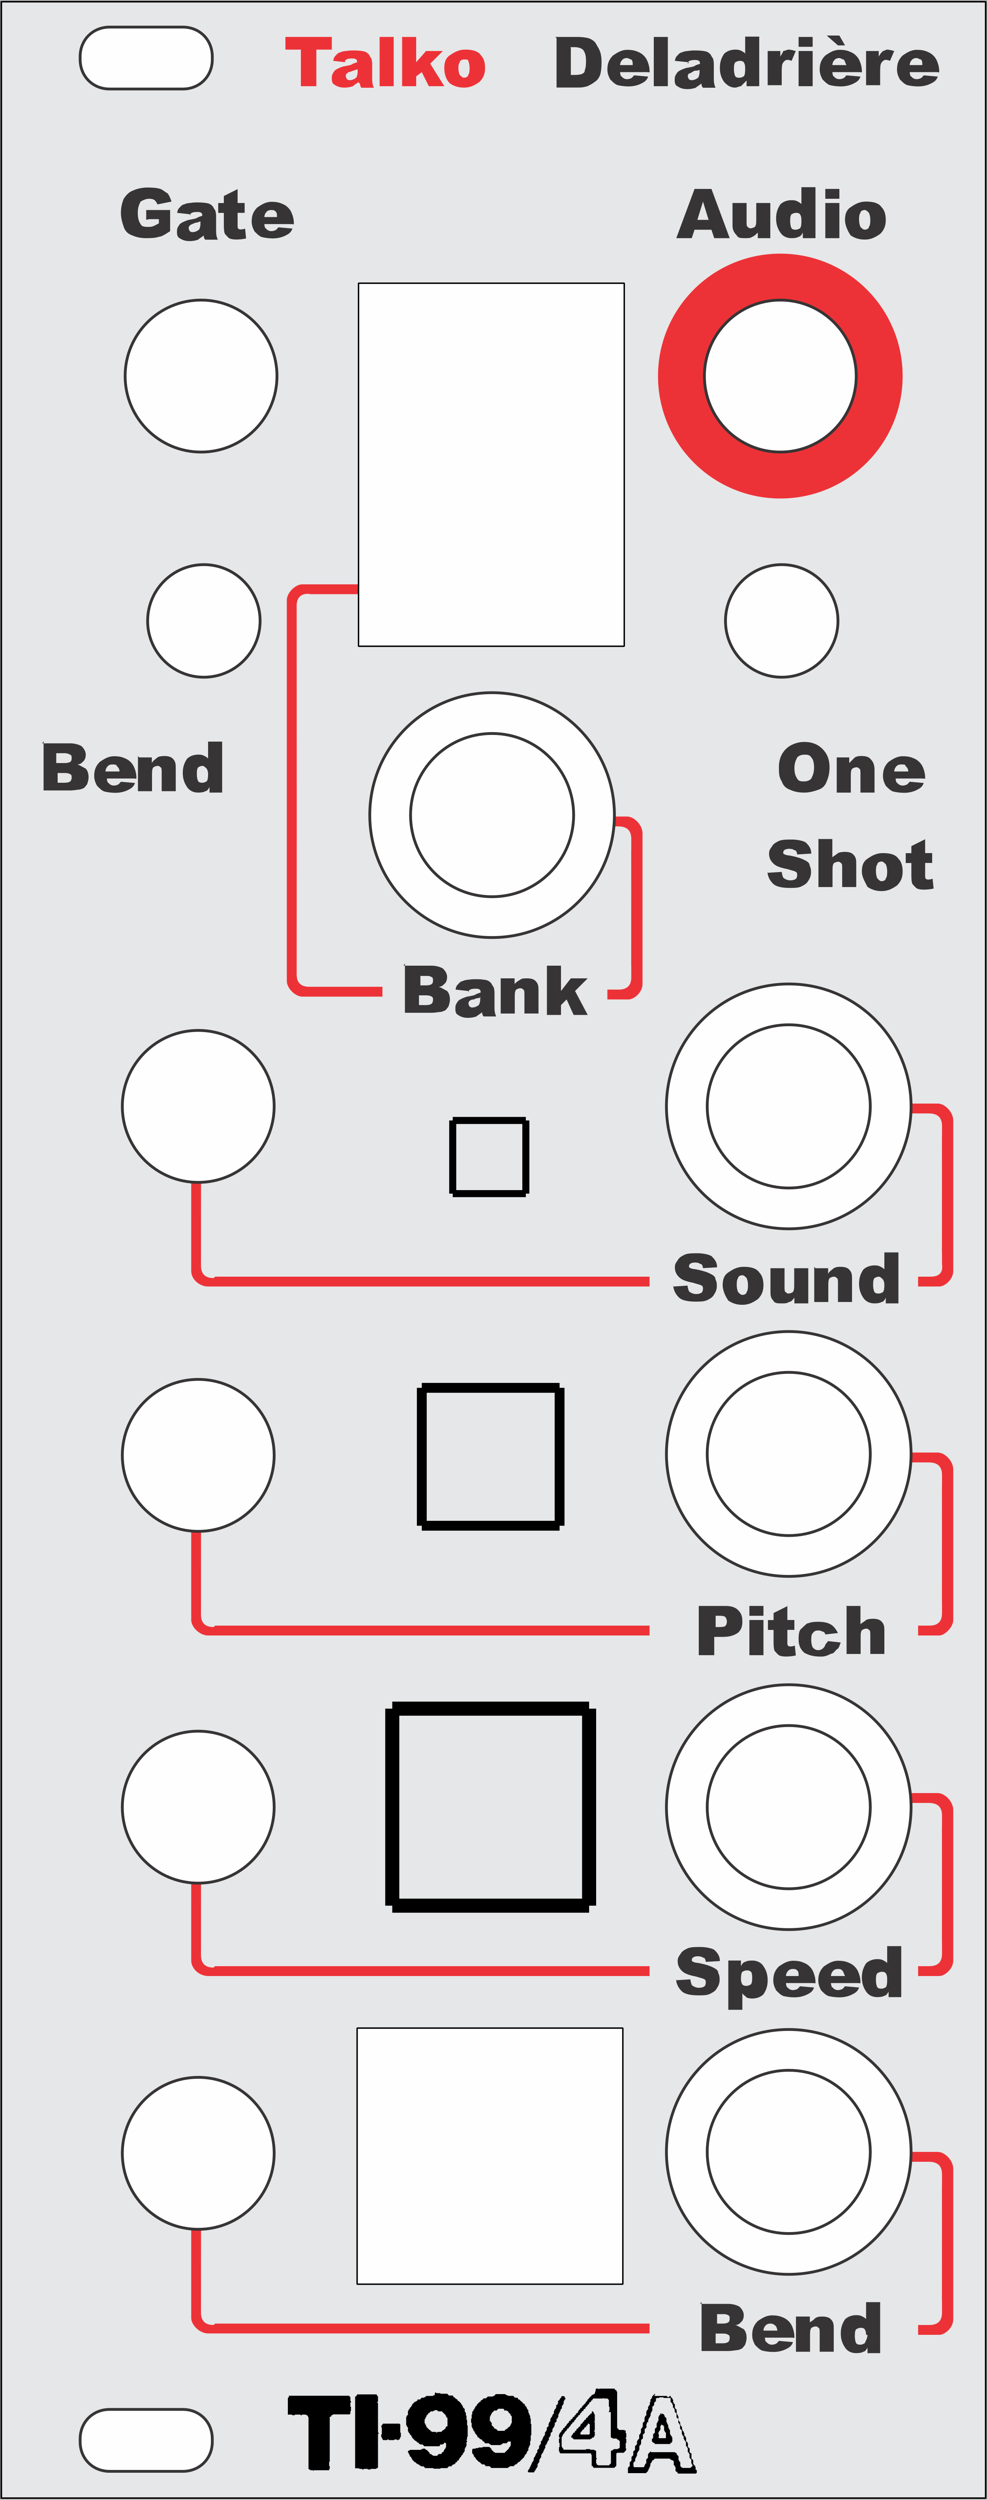 <?xml version="1.0" encoding="UTF-8" standalone="no"?>
<!-- Creator: CorelDRAW -->

<svg
   xmlns:dc="http://purl.org/dc/elements/1.1/"
   xmlns:cc="http://creativecommons.org/ns#"
   xmlns:rdf="http://www.w3.org/1999/02/22-rdf-syntax-ns#"
   xmlns:svg="http://www.w3.org/2000/svg"
   xmlns="http://www.w3.org/2000/svg"
   xmlns:sodipodi="http://sodipodi.sourceforge.net/DTD/sodipodi-0.dtd"
   xmlns:inkscape="http://www.inkscape.org/namespaces/inkscape"
   xml:space="preserve"
   width="2.007in"
   height="5.079in"
   style="shape-rendering:geometricPrecision; text-rendering:geometricPrecision; image-rendering:optimizeQuality; fill-rule:evenodd; clip-rule:evenodd"
   viewBox="0 0 0.702 1.776"
   id="svg3569"
   version="1.1"
   inkscape:version="0.91 r13725"
   sodipodi:docname="TALKO_1_0_layout_by_dsc.svg"><rect x="0" y="0" width="0.702" height="1.776" fill="#808080" stroke="none"/><sodipodi:namedview
     pagecolor="#ffffff"
     bordercolor="#666666"
     borderopacity="1"
     objecttolerance="10"
     gridtolerance="10"
     guidetolerance="10"
     inkscape:pageopacity="0"
     inkscape:pageshadow="2"
     inkscape:window-width="1920"
     inkscape:window-height="1031"
     id="namedview3760"
     showgrid="false"
     inkscape:zoom="1.3379931"
     inkscape:cx="125.25222"
     inkscape:cy="170.68906"
     inkscape:window-x="0"
     inkscape:window-y="0"
     inkscape:window-maximized="1"
     inkscape:current-layer="svg3569" /><defs
     id="defs3571"><style
       type="text/css"
       id="style3573"><![CDATA[
    .str0 {stroke:black;stroke-width:0.001;stroke-linejoin:bevel}
    .str1 {stroke:#373435;stroke-width:0.002}
    .str5 {stroke:black;stroke-width:0.005;stroke-linejoin:bevel}
    .str4 {stroke:black;stroke-width:0.007;stroke-linejoin:bevel}
    .str3 {stroke:black;stroke-width:0.01;stroke-linejoin:bevel}
    .str2 {stroke:#373535;stroke-width:0.002}
    .fil6 {fill:none}
    .fil0 {fill:#E6E7E8}
    .fil1 {fill:#ED3237}
    .fil2 {fill:#FEFEFE}
    .fil5 {fill:black}
    .fil4 {fill:#373435;fill-rule:nonzero}
    .fil7 {fill:#ED3237;fill-rule:nonzero}
    .fil3 {fill:#FEFEFE;fill-rule:nonzero}
   ]]></style></defs><polygon
     style="fill:#e6e7e8;stroke:#000000;stroke-width:0.001;stroke-linejoin:bevel"
     id="polygon3577"
     points="0.701,0.001 0.701,1.775 0.001,1.775 0.001,0.001 "
     class="fil0 str0" /><circle
     style="fill:#ed3237"
     id="circle3579"
     r="0.087"
     cy="0.267"
     cx="0.555"
     class="fil1" /><path
     style="fill:#fefefe;stroke:#000000;stroke-width:0.001;stroke-linejoin:bevel"
     inkscape:connector-curvature="0"
     id="path3581"
     d="m 0.254,1.623 0,-0.182 0.189,0 0,0.182 -0.189,0 z m -3.0419e-4,-0.179 0,0 z"
     class="fil2 str0" /><circle
     style="fill:#fefefe;stroke:#373435;stroke-width:0.002"
     id="circle3583"
     r="0.04"
     cy="0.441"
     cx="0.145"
     class="fil2 str1" /><circle
     style="fill:#fefefe;stroke:#373435;stroke-width:0.002"
     id="circle3585"
     r="0.04"
     cy="0.441"
     cx="0.556"
     class="fil2 str1" /><circle
     style="fill:#fefefe;stroke:#373435;stroke-width:0.002"
     id="circle3587"
     r="0.054"
     cy="0.267"
     cx="0.143"
     class="fil2 str1" /><circle
     style="fill:#fefefe;stroke:#373435;stroke-width:0.002"
     id="circle3589"
     r="0.054"
     cy="0.267"
     cx="0.555"
     class="fil2 str1" /><path
     style="fill:#fefefe;fill-rule:nonzero;stroke:#373535;stroke-width:0.002"
     inkscape:connector-curvature="0"
     id="path3591"
     d="m 0.078,0.019 0.052,0 c 0.012,0 0.021,0.009 0.021,0.021 l 0,0.002 c 0,0.012 -0.009,0.021 -0.021,0.021 l -0.052,0 c -0.012,0 -0.021,-0.009 -0.021,-0.021 l 0,-0.002 c 0,-0.012 0.009,-0.021 0.021,-0.021 z m 0,0 z"
     class="fil3 str2" /><path
     style="fill:#ed3237"
     inkscape:connector-curvature="0"
     id="path3593"
     d="m 0.441,0.703 -0.009,0 0,0.007 0.015,0 C 0.451,0.71 0.457,0.705 0.457,0.699 l 0,-0.013 0,-0.081 0,-0.013 C 0.457,0.586 0.451,0.58 0.446,0.58 l -0.107,0 0,0.007 0.101,0 c 0.005,1.7618e-4 0.009,0.002 0.009,0.009 l -4.13e-6,0.008 -5.23e-5,0 2.615e-5,0.027 -2.615e-5,0.055 5.23e-5,0 4.13e-6,0.008 c 8.121e-5,0.007 -0.004,0.009 -0.009,0.009 z"
     class="fil1" /><circle
     style="fill:#fefefe;stroke:#373435;stroke-width:0.002"
     id="circle3595"
     r="0.087"
     cy="0.579"
     cx="0.35"
     class="fil2 str1" /><path
     style="fill:#fefefe;fill-rule:nonzero;stroke:#373535;stroke-width:0.002"
     inkscape:connector-curvature="0"
     id="path3597"
     d="m 0.078,1.712 0.052,0 c 0.012,0 0.021,0.009 0.021,0.021 l 0,0.002 c 0,0.012 -0.009,0.021 -0.021,0.021 l -0.052,0 c -0.012,0 -0.021,-0.009 -0.021,-0.021 l 0,-0.002 c 0,-0.012 0.009,-0.021 0.021,-0.021 z m 0,0 z"
     class="fil3 str2" /><circle
     style="fill:#fefefe;stroke:#373435;stroke-width:0.002"
     id="circle3599"
     r="0.058"
     cy="0.579"
     cx="0.35"
     class="fil2 str1" /><path
     style="fill:#373435;fill-rule:nonzero"
     inkscape:connector-curvature="0"
     id="path3601"
     d="m 0.479,0.914 0.01,-6.3867e-4 c 2.1748e-4,0.002 6.717e-4,0.003 0.001,0.004 0.001,0.001 0.003,0.002 0.005,0.002 0.002,0 0.003,-3.5649e-4 0.004,-0.001 8.2586e-4,-7.1987e-4 0.001,-0.002 0.001,-0.003 0,-8.9743e-4 -3.8816e-4,-0.002 -0.001,-0.002 -7.9283e-4,-7.1161e-4 -0.003,-0.001 -0.006,-0.002 -0.005,-0.001 -0.008,-0.002 -0.01,-0.004 -0.002,-0.002 -0.003,-0.004 -0.003,-0.007 0,-0.002 5.1754e-4,-0.003 0.002,-0.005 0.001,-0.002 0.003,-0.003 0.005,-0.004 0.002,-9.0569e-4 0.005,-0.001 0.009,-0.001 0.004,0 0.008,8.2586e-4 0.01,0.002 0.002,0.002 0.004,0.004 0.004,0.008 l -0.01,5.9049e-4 c -2.6703e-4,-0.002 -8.3412e-4,-0.003 -0.002,-0.003 -8.5752e-4,-7.0335e-4 -0.002,-0.001 -0.004,-0.001 -0.001,0 -0.002,2.5877e-4 -0.003,7.9283e-4 -6.3041e-4,5.258e-4 -9.4561e-4,0.001 -9.4561e-4,0.002 0,5.5058e-4 2.5877e-4,0.001 7.7631e-4,0.001 5.0928e-4,4.6111e-4 0.002,8.823e-4 0.004,0.001 0.005,0.001 0.008,0.002 0.01,0.003 0.002,0.001 0.004,0.002 0.004,0.004 9.2221e-4,0.002 0.001,0.003 0.001,0.005 0,0.002 -6.2215e-4,0.004 -0.002,0.006 -0.001,0.002 -0.003,0.003 -0.005,0.004 -0.002,9.7039e-4 -0.005,0.001 -0.008,0.001 -0.006,0 -0.01,-0.001 -0.012,-0.003 -0.002,-0.002 -0.004,-0.005 -0.004,-0.009 z"
     class="fil4" /><path
     style="fill:#373435;fill-rule:nonzero"
     inkscape:connector-curvature="0"
     d="m 0.514,0.913 c 0,-0.004 0.001,-0.007 0.004,-0.009 0.003,-0.002 0.006,-0.004 0.011,-0.004 0.005,0 0.009,0.001 0.011,0.004 0.002,0.002 0.003,0.005 0.003,0.009 0,0.004 -0.001,0.007 -0.004,0.01 -0.003,0.002 -0.006,0.004 -0.011,0.004 -0.004,0 -0.007,-0.001 -0.01,-0.003 C 0.516,0.921 0.514,0.917 0.514,0.913 Z m 0.01,-2.34e-5 c 0,0.002 4.5285e-4,0.004 0.001,0.005 9.0569e-4,0.001 0.002,0.002 0.003,0.002 0.001,0 0.003,-5.3406e-4 0.003,-0.002 8.9881e-4,-0.001 0.001,-0.003 0.001,-0.005 0,-0.002 -4.5285e-4,-0.004 -0.001,-0.005 -8.9881e-4,-0.001 -0.002,-0.002 -0.003,-0.002 -0.001,0 -0.003,5.4094e-4 -0.003,0.002 -9.1533e-4,0.001 -0.001,0.003 -0.001,0.005 z"
     class="fil4"
     id="1" /><path
     style="fill:#373435;fill-rule:nonzero"
     inkscape:connector-curvature="0"
     d="m 0.574,0.926 -0.009,0 0,-0.004 C 0.564,0.923 0.563,0.925 0.561,0.925 0.56,0.926 0.558,0.926 0.556,0.926 0.553,0.926 0.551,0.926 0.55,0.924 0.548,0.922 0.548,0.92 0.548,0.917 l 0,-0.016 0.01,0 0,0.014 c 0,0.002 2.9043e-4,0.003 8.7404e-4,0.003 5.9049e-4,6.6344e-4 0.001,9.9516e-4 0.002,9.9516e-4 0.001,0 0.002,-4.4596e-4 0.003,-0.001 7.3639e-4,-8.9055e-4 0.001,-0.002 0.001,-0.005 l 0,-0.012 0.01,0 0,0.025 z"
     class="fil4"
     id="12" /><path
     style="fill:#373435;fill-rule:nonzero"
     inkscape:connector-curvature="0"
     d="m 0.58,0.901 0.009,0 0,0.004 C 0.59,0.903 0.592,0.902 0.593,0.901 0.595,0.9 0.596,0.9 0.598,0.9 c 0.003,0 0.005,8.0246e-4 0.006,0.002 0.002,0.002 0.002,0.004 0.002,0.007 l 0,0.016 -0.01,0 0,-0.014 c 0,-0.002 -2.918e-4,-0.003 -8.7404e-4,-0.003 -5.9186e-4,-6.6344e-4 -0.001,-9.869e-4 -0.002,-9.869e-4 -0.001,0 -0.002,4.4458e-4 -0.003,0.001 -7.2951e-4,8.8229e-4 -0.001,0.002 -0.001,0.005 l 0,0.012 -0.01,0 0,-0.025 z"
     class="fil4"
     id="123" /><path
     style="fill:#373435;fill-rule:nonzero"
     inkscape:connector-curvature="0"
     d="m 0.639,0.891 0,0.035 -0.009,0 0,-0.004 c -0.001,0.002 -0.002,0.003 -0.003,0.003 -0.001,7.1988e-4 -0.003,0.001 -0.005,0.001 -0.003,0 -0.006,-0.001 -0.008,-0.004 -0.002,-0.003 -0.003,-0.006 -0.003,-0.01 0,-0.004 9.9516e-4,-0.007 0.003,-0.01 0.002,-0.002 0.005,-0.003 0.008,-0.003 0.002,0 0.003,2.6015e-4 0.004,7.6117e-4 0.001,5.1066e-4 0.002,0.001 0.003,0.002 l 0,-0.012 0.01,0 z m -0.01,0.022 c 0,-0.002 -4.1293e-4,-0.003 -0.001,-0.004 C 0.627,0.908 0.626,0.907 0.625,0.907 c -0.001,0 -0.002,4.6936e-4 -0.003,0.001 -7.6117e-4,9.3047e-4 -0.001,0.002 -0.001,0.005 0,0.002 3.9641e-4,0.004 0.001,0.005 7.8594e-4,9.5525e-4 0.002,0.001 0.003,0.001 0.001,0 0.002,-4.7762e-4 0.003,-0.001 8.2586e-4,-9.7039e-4 0.001,-0.003 0.001,-0.005 z"
     class="fil4"
     id="1234" /><path
     style="fill:#373435;fill-rule:nonzero"
     inkscape:connector-curvature="0"
     id="path3607"
     d="m 0.498,1.141 0.018,0 c 0.004,0 0.007,9.222e-4 0.009,0.003 0.002,0.002 0.003,0.004 0.003,0.008 0,0.004 -0.001,0.006 -0.003,0.008 C 0.522,1.162 0.519,1.163 0.514,1.163 l -0.006,0 0,0.013 -0.011,0 0,-0.035 z m 0.011,0.015 0.003,0 c 0.002,0 0.004,-3.565e-4 0.004,-0.001 8.3412e-4,-7.198e-4 0.001,-0.002 0.001,-0.003 0,-0.001 -3.6338e-4,-0.002 -0.001,-0.003 -7.2125e-4,-7.598e-4 -0.002,-0.001 -0.004,-0.001 l -0.003,0 0,0.008 z"
     class="fil4" /><path
     style="fill:#373435;fill-rule:nonzero"
     inkscape:connector-curvature="0"
     d="m 0.533,1.141 0.01,0 0,0.007 -0.01,0 0,-0.007 z m 0,0.01 0.01,0 0,0.025 -0.01,0 0,-0.025 z"
     class="fil4"
     id="path3609" /><path
     style="fill:#373435;fill-rule:nonzero"
     inkscape:connector-curvature="0"
     d="m 0.56,1.141 0,0.01 0.005,0 0,0.007 -0.005,0 0,0.009 c 0,0.001 1.0599e-4,0.002 3.0832e-4,0.002 3.152e-4,5.341e-4 8.6578e-4,8.093e-4 0.002,8.093e-4 7.1162e-4,0 0.002,-2.106e-4 0.003,-6.235e-4 l 7.1299e-4,0.007 c -0.002,5.176e-4 -0.005,7.777e-4 -0.007,7.777e-4 -0.002,0 -0.004,-3.083e-4 -0.005,-9.236e-4 -0.001,-6.152e-4 -0.002,-0.002 -0.003,-0.003 -5.5057e-4,-0.001 -8.176e-4,-0.003 -8.176e-4,-0.006 l 0,-0.009 -0.004,0 0,-0.007 0.004,0 0,-0.005 0.01,-0.005 z"
     class="fil4"
     id="path3611" /><path
     style="fill:#373435;fill-rule:nonzero"
     inkscape:connector-curvature="0"
     d="M 0.589,1.166 0.598,1.167 C 0.597,1.169 0.597,1.171 0.595,1.172 0.594,1.173 0.593,1.175 0.591,1.175 0.589,1.176 0.587,1.177 0.584,1.177 c -0.003,0 -0.005,-2.505e-4 -0.007,-7.446e-4 -0.002,-5.011e-4 -0.003,-0.001 -0.005,-0.002 -0.001,-0.001 -0.002,-0.002 -0.003,-0.004 -7.2951e-4,-0.002 -0.001,-0.003 -0.001,-0.006 0,-0.003 4.3633e-4,-0.005 0.001,-0.006 6.4692e-4,-0.001 0.002,-0.002 0.003,-0.003 0.001,-0.001 0.002,-0.002 0.003,-0.002 0.002,-7.763e-4 0.004,-0.001 0.007,-0.001 0.004,0 0.007,7.364e-4 0.009,0.002 0.002,0.001 0.004,0.004 0.005,0.006 l -0.009,0.001 c -2.8355e-4,-0.001 -8.0109e-4,-0.002 -0.002,-0.002 -7.5291e-4,-5.506e-4 -0.002,-8.176e-4 -0.003,-8.176e-4 -0.002,0 -0.003,5.739e-4 -0.004,0.002 -9.869e-4,0.001 -0.001,0.003 -0.001,0.005 0,0.002 4.9414e-4,0.004 0.001,0.005 9.7864e-4,0.001 0.002,0.002 0.004,0.002 0.001,0 0.002,-3.248e-4 0.003,-9.717e-4 8.5752e-4,-6.469e-4 0.002,-0.002 0.002,-0.003 z"
     class="fil4"
     id="path3613" /><path
     style="fill:#373435;fill-rule:nonzero"
     inkscape:connector-curvature="0"
     d="m 0.602,1.141 0.01,0 0,0.013 c 0.001,-0.001 0.003,-0.002 0.004,-0.003 0.001,-5.905e-4 0.003,-8.823e-4 0.005,-8.823e-4 0.003,0 0.005,8.025e-4 0.006,0.002 0.002,0.002 0.002,0.004 0.002,0.007 l 0,0.016 -0.01,0 0,-0.014 c 0,-0.002 -2.918e-4,-0.003 -8.7404e-4,-0.003 -5.9186e-4,-6.634e-4 -0.001,-9.869e-4 -0.002,-9.869e-4 -0.001,0 -0.002,4.446e-4 -0.003,0.001 -7.2951e-4,8.823e-4 -0.001,0.002 -0.001,0.005 l 0,0.012 -0.01,0 0,-0.035 z"
     class="fil4"
     id="path3615" /><path
     style="fill:#373435;fill-rule:nonzero"
     inkscape:connector-curvature="0"
     id="path3617"
     d="m 0.481,1.407 0.01,-6.387e-4 c 2.1748e-4,0.002 6.717e-4,0.003 0.001,0.004 0.001,0.001 0.003,0.002 0.005,0.002 0.002,0 0.003,-3.565e-4 0.004,-0.001 8.2586e-4,-7.199e-4 0.001,-0.002 0.001,-0.003 0,-8.975e-4 -3.8816e-4,-0.002 -0.001,-0.002 -7.9283e-4,-7.116e-4 -0.003,-0.001 -0.006,-0.002 -0.005,-0.001 -0.008,-0.002 -0.01,-0.004 -0.002,-0.002 -0.003,-0.004 -0.003,-0.007 0,-0.002 5.1754e-4,-0.003 0.002,-0.005 0.001,-0.002 0.003,-0.003 0.005,-0.004 0.002,-9.057e-4 0.005,-0.001 0.009,-0.001 0.004,0 0.008,8.259e-4 0.01,0.002 0.002,0.002 0.004,0.004 0.004,0.008 l -0.01,5.905e-4 c -2.6703e-4,-0.002 -8.3412e-4,-0.003 -0.002,-0.003 -8.5752e-4,-7.033e-4 -0.002,-0.001 -0.004,-0.001 -0.001,0 -0.002,2.587e-4 -0.003,7.928e-4 -6.3041e-4,5.258e-4 -9.4561e-4,0.001 -9.4561e-4,0.002 0,5.506e-4 2.5877e-4,0.001 7.7631e-4,0.001 5.0928e-4,4.611e-4 0.002,8.823e-4 0.004,0.001 0.005,0.001 0.008,0.002 0.01,0.003 0.002,0.001 0.004,0.002 0.004,0.004 9.2221e-4,0.002 0.001,0.003 0.001,0.005 0,0.002 -6.2215e-4,0.004 -0.002,0.006 -0.001,0.002 -0.003,0.003 -0.005,0.004 -0.002,9.704e-4 -0.005,0.001 -0.008,0.001 -0.006,0 -0.01,-0.001 -0.012,-0.003 -0.002,-0.002 -0.004,-0.005 -0.004,-0.009 z"
     class="fil4" /><path
     style="fill:#373435;fill-rule:nonzero"
     inkscape:connector-curvature="0"
     d="m 0.518,1.428 0,-0.035 0.009,0 0,0.004 c 0.001,-0.002 0.002,-0.003 0.003,-0.003 0.001,-7.446e-4 0.003,-0.001 0.005,-0.001 0.003,0 0.006,0.001 0.008,0.004 0.002,0.003 0.003,0.006 0.003,0.01 0,0.004 -0.001,0.007 -0.003,0.01 -0.002,0.002 -0.005,0.003 -0.008,0.003 -0.001,0 -0.003,-2.519e-4 -0.004,-7.53e-4 C 0.53,1.418 0.528,1.417 0.528,1.416 l 0,0.012 -0.01,0 z M 0.527,1.406 c 0,0.002 4.1293e-4,0.003 0.001,0.004 8.3412e-4,9.635e-4 0.002,0.001 0.003,0.001 0.001,0 0.002,-4.611e-4 0.003,-0.001 7.5979e-4,-9.236e-4 0.001,-0.002 0.001,-0.005 0,-0.002 -3.9641e-4,-0.004 -0.001,-0.004 -7.8594e-4,-9.621e-4 -0.002,-0.001 -0.003,-0.001 -0.001,0 -0.002,4.858e-4 -0.003,0.001 -8.2448e-4,9.635e-4 -0.001,0.003 -0.001,0.005 z"
     class="fil4"
     id="path3619" /><path
     style="fill:#373435;fill-rule:nonzero"
     inkscape:connector-curvature="0"
     d="m 0.578,1.409 -0.019,0 c 1.7068e-4,0.002 5.9187e-4,0.003 0.001,0.003 9.3047e-4,0.001 0.002,0.002 0.004,0.002 9.4699e-4,0 0.002,-2.354e-4 0.003,-7.116e-4 5.258e-4,-3.001e-4 0.001,-8.259e-4 0.002,-0.002 l 0.01,8.74e-4 c -0.001,0.003 -0.003,0.004 -0.005,0.005 -0.002,0.001 -0.005,0.002 -0.009,0.002 -0.003,0 -0.006,-4.694e-4 -0.008,-0.001 -0.002,-9.387e-4 -0.003,-0.002 -0.005,-0.004 -0.001,-0.002 -0.002,-0.004 -0.002,-0.007 0,-0.004 0.001,-0.007 0.004,-0.01 0.003,-0.002 0.006,-0.004 0.01,-0.004 0.004,0 0.006,5.506e-4 0.009,0.002 0.002,0.001 0.004,0.003 0.005,0.005 0.001,0.002 0.002,0.005 0.002,0.008 l 0,0.001 z M 0.568,1.404 C 0.568,1.402 0.568,1.401 0.567,1.4 0.566,1.399 0.565,1.399 0.564,1.399 c -0.002,0 -0.003,6.153e-4 -0.004,0.002 -5.8361e-4,7.611e-4 -9.5525e-4,0.002 -0.001,0.003 l 0.01,0 z"
     class="fil4"
     id="path3621" /><path
     style="fill:#373435;fill-rule:nonzero"
     inkscape:connector-curvature="0"
     d="m 0.61,1.409 -0.019,0 c 1.7068e-4,0.002 5.9187e-4,0.003 0.001,0.003 9.3047e-4,0.001 0.002,0.002 0.004,0.002 9.4699e-4,0 0.002,-2.354e-4 0.003,-7.116e-4 5.258e-4,-3.001e-4 0.001,-8.259e-4 0.002,-0.002 l 0.01,8.74e-4 c -0.001,0.003 -0.003,0.004 -0.005,0.005 -0.002,0.001 -0.005,0.002 -0.009,0.002 -0.003,0 -0.006,-4.694e-4 -0.008,-0.001 -0.002,-9.387e-4 -0.003,-0.002 -0.005,-0.004 -0.001,-0.002 -0.002,-0.004 -0.002,-0.007 0,-0.004 0.001,-0.007 0.004,-0.01 0.003,-0.002 0.006,-0.004 0.01,-0.004 0.004,0 0.006,5.506e-4 0.009,0.002 0.002,0.001 0.004,0.003 0.005,0.005 0.001,0.002 0.002,0.005 0.002,0.008 l 0,0.001 z M 0.601,1.404 C 0.6,1.402 0.6,1.401 0.599,1.4 0.598,1.399 0.597,1.399 0.596,1.399 c -0.002,0 -0.003,6.153e-4 -0.004,0.002 -5.8361e-4,7.611e-4 -9.5525e-4,0.002 -0.001,0.003 l 0.01,0 z"
     class="fil4"
     id="path3623" /><path
     style="fill:#373435;fill-rule:nonzero"
     inkscape:connector-curvature="0"
     d="m 0.641,1.384 0,0.035 -0.009,0 0,-0.004 c -0.001,0.002 -0.002,0.003 -0.003,0.003 -0.001,7.198e-4 -0.003,0.001 -0.005,0.001 -0.003,0 -0.006,-0.001 -0.008,-0.004 -0.002,-0.003 -0.003,-0.006 -0.003,-0.01 0,-0.004 9.9516e-4,-0.007 0.003,-0.01 0.002,-0.002 0.005,-0.003 0.008,-0.003 0.002,0 0.003,2.601e-4 0.004,7.611e-4 0.001,5.107e-4 0.002,0.001 0.003,0.002 l 0,-0.012 0.01,0 z m -0.01,0.022 c 0,-0.002 -4.1293e-4,-0.003 -0.001,-0.004 -8.3412e-4,-9.704e-4 -0.002,-0.001 -0.003,-0.001 -0.001,0 -0.002,4.694e-4 -0.003,0.001 -7.6117e-4,9.305e-4 -0.001,0.002 -0.001,0.005 0,0.002 3.9641e-4,0.004 0.001,0.005 7.8594e-4,9.552e-4 0.002,0.001 0.003,0.001 0.001,0 0.002,-4.776e-4 0.003,-0.001 8.2586e-4,-9.704e-4 0.001,-0.003 0.001,-0.005 z"
     class="fil4"
     id="path3625" /><path
     style="fill:#373435;fill-rule:nonzero"
     inkscape:connector-curvature="0"
     id="path3627"
     d="m 0.498,1.637 0.02,0 c 0.003,0 0.006,8.327e-4 0.008,0.002 0.002,0.002 0.003,0.004 0.003,0.006 0,0.002 -6.3867e-4,0.004 -0.002,0.005 -8.5752e-4,9.786e-4 -0.002,0.002 -0.004,0.002 0.002,5.988e-4 0.004,0.002 0.006,0.003 0.001,0.001 0.002,0.003 0.002,0.006 0,0.002 -4.1981e-4,0.003 -0.001,0.005 -8.41e-4,0.001 -0.002,0.003 -0.003,0.003 -8.9744e-4,5.176e-4 -0.002,8.988e-4 -0.004,0.001 -0.002,3.152e-4 -0.004,4.777e-4 -0.005,4.777e-4 l -0.019,0 0,-0.035 z m 0.011,0.014 0.005,0 c 0.002,0 0.003,-2.918e-4 0.004,-8.672e-4 6.5518e-4,-5.822e-4 9.7865e-4,-0.001 9.7865e-4,-0.003 0,-0.001 -3.2347e-4,-0.002 -9.7865e-4,-0.002 -6.6344e-4,-5.753e-4 -0.002,-8.575e-4 -0.003,-8.575e-4 l -0.005,0 0,0.007 z m 0,0.014 0.005,0 c 0.002,0 0.003,-3.235e-4 0.004,-9.786e-4 7.5979e-4,-6.552e-4 0.001,-0.002 0.001,-0.003 0,-0.001 -3.7301e-4,-0.002 -0.001,-0.002 -7.5153e-4,-6.236e-4 -0.002,-9.388e-4 -0.004,-9.388e-4 l -0.005,0 0,0.007 z"
     class="fil4" /><path
     style="fill:#373435;fill-rule:nonzero"
     inkscape:connector-curvature="0"
     d="m 0.563,1.661 -0.019,0 c 1.7068e-4,0.002 5.9187e-4,0.003 0.001,0.003 9.3047e-4,0.001 0.002,0.002 0.004,0.002 9.4699e-4,0 0.002,-2.354e-4 0.003,-7.116e-4 5.258e-4,-3.001e-4 0.001,-8.259e-4 0.002,-0.002 l 0.01,8.74e-4 c -0.001,0.003 -0.003,0.004 -0.005,0.005 -0.002,0.001 -0.005,0.002 -0.009,0.002 -0.003,0 -0.006,-4.694e-4 -0.008,-0.001 -0.002,-9.387e-4 -0.003,-0.002 -0.005,-0.004 -0.001,-0.002 -0.002,-0.004 -0.002,-0.007 0,-0.004 0.001,-0.007 0.004,-0.01 0.003,-0.002 0.006,-0.004 0.01,-0.004 0.004,0 0.006,5.506e-4 0.009,0.002 0.002,0.001 0.004,0.003 0.005,0.005 0.001,0.002 0.002,0.005 0.002,0.008 l 0,0.001 z M 0.553,1.657 C 0.553,1.655 0.552,1.653 0.552,1.653 0.551,1.652 0.55,1.651 0.548,1.651 c -0.002,0 -0.003,6.153e-4 -0.004,0.002 -5.8361e-4,7.611e-4 -9.5525e-4,0.002 -0.001,0.003 l 0.01,0 z"
     class="fil4"
     id="path3629" /><path
     style="fill:#373435;fill-rule:nonzero"
     inkscape:connector-curvature="0"
     d="m 0.567,1.646 0.009,0 0,0.004 C 0.578,1.649 0.579,1.648 0.58,1.647 0.582,1.646 0.583,1.646 0.585,1.646 c 0.003,0 0.005,8.025e-4 0.006,0.002 0.002,0.002 0.002,0.004 0.002,0.007 l 0,0.016 -0.01,0 0,-0.014 c 0,-0.002 -2.918e-4,-0.003 -8.7404e-4,-0.003 -5.9186e-4,-6.635e-4 -0.001,-9.869e-4 -0.002,-9.869e-4 -0.001,0 -0.002,4.446e-4 -0.003,0.001 -7.2951e-4,8.823e-4 -0.001,0.002 -0.001,0.005 l 0,0.012 -0.01,0 0,-0.025 z"
     class="fil4"
     id="path3631" /><path
     style="fill:#373435;fill-rule:nonzero"
     inkscape:connector-curvature="0"
     d="m 0.626,1.637 0,0.035 -0.009,0 0,-0.004 c -0.001,0.002 -0.002,0.003 -0.003,0.003 -0.001,7.198e-4 -0.003,0.001 -0.005,0.001 -0.003,0 -0.006,-0.001 -0.008,-0.004 -0.002,-0.003 -0.003,-0.006 -0.003,-0.01 0,-0.004 9.9516e-4,-0.007 0.003,-0.01 0.002,-0.002 0.005,-0.003 0.008,-0.003 0.002,0 0.003,2.601e-4 0.004,7.611e-4 0.001,5.107e-4 0.002,0.001 0.003,0.002 l 0,-0.012 0.01,0 z m -0.01,0.022 c 0,-0.002 -4.1293e-4,-0.003 -0.001,-0.004 -8.3412e-4,-9.704e-4 -0.002,-0.001 -0.003,-0.001 -0.001,0 -0.002,4.694e-4 -0.003,0.001 -7.6117e-4,9.305e-4 -0.001,0.002 -0.001,0.005 0,0.002 3.9641e-4,0.004 0.001,0.005 7.8594e-4,9.552e-4 0.002,0.001 0.003,0.001 0.001,0 0.002,-4.776e-4 0.003,-0.001 C 0.616,1.663 0.617,1.661 0.617,1.659 Z"
     class="fil4"
     id="path3633" /><path
     style="fill:#373435;fill-rule:nonzero"
     inkscape:connector-curvature="0"
     id="path3635"
     d="m 0.287,0.686 0.02,0 c 0.003,0 0.006,8.3274e-4 0.008,0.002 0.002,0.002 0.003,0.004 0.003,0.006 0,0.002 -6.3867e-4,0.004 -0.002,0.005 -8.5752e-4,9.7865e-4 -0.002,0.002 -0.004,0.002 0.002,5.9875e-4 0.004,0.002 0.006,0.003 0.001,0.001 0.002,0.003 0.002,0.006 0,0.002 -4.1981e-4,0.003 -0.001,0.005 -8.41e-4,0.001 -0.002,0.003 -0.003,0.003 -8.9744e-4,5.1754e-4 -0.002,8.9881e-4 -0.004,0.001 -0.002,3.152e-4 -0.004,4.7762e-4 -0.005,4.7762e-4 l -0.019,0 0,-0.035 z m 0.011,0.014 0.005,0 c 0.002,0 0.003,-2.918e-4 0.004,-8.6715e-4 6.5518e-4,-5.8224e-4 9.7865e-4,-0.001 9.7865e-4,-0.003 0,-0.001 -3.2347e-4,-0.002 -9.7865e-4,-0.002 -6.6344e-4,-5.7535e-4 -0.002,-8.5752e-4 -0.003,-8.5752e-4 l -0.005,0 0,0.007 z m 0,0.014 0.005,0 c 0.002,0 0.003,-3.2346e-4 0.004,-9.7864e-4 7.5979e-4,-6.5519e-4 0.001,-0.002 0.001,-0.003 0,-0.001 -3.7301e-4,-0.002 -0.001,-0.002 -7.5153e-4,-6.2353e-4 -0.002,-9.3873e-4 -0.004,-9.3873e-4 l -0.005,0 0,0.007 z"
     class="fil4" /><path
     style="fill:#373435;fill-rule:nonzero"
     inkscape:connector-curvature="0"
     d="M 0.333,0.704 0.324,0.703 c 3.4824e-4,-0.002 8.4926e-4,-0.003 0.002,-0.004 6.5656e-4,-9.2359e-4 0.002,-0.002 0.003,-0.002 8.823e-4,-4.9277e-4 0.002,-8.7404e-4 0.004,-0.001 0.002,-2.6703e-4 0.003,-4.0468e-4 0.005,-4.0468e-4 0.003,0 0.005,1.6242e-4 0.007,4.8589e-4 0.002,3.2346e-4 0.003,0.001 0.004,0.002 8.2586e-4,7.1161e-4 0.001,0.002 0.002,0.003 4.6936e-4,0.001 7.0474e-4,0.003 7.0474e-4,0.004 l 0,0.011 c 0,0.001 7.983e-5,0.002 2.2573e-4,0.003 1.5416e-4,6.717e-4 4.7762e-4,0.002 9.869e-4,0.003 l -0.009,0 c -3.6337e-4,-6.4693e-4 -5.9874e-4,-0.001 -7.1161e-4,-0.001 -1.1287e-4,-3.3998e-4 -2.1886e-4,-8.7404e-4 -3.3172e-4,-0.002 -0.001,0.001 -0.003,0.002 -0.004,0.003 -0.002,6.9647e-4 -0.004,0.001 -0.006,0.001 -0.003,0 -0.005,-6.9648e-4 -0.007,-0.002 -0.002,-0.001 -0.002,-0.003 -0.002,-0.005 0,-0.002 5.5883e-4,-0.003 0.002,-0.005 0.001,-0.001 0.003,-0.002 0.006,-0.003 0.004,-7.2814e-4 0.006,-0.001 0.007,-0.002 0.001,-2.9043e-4 0.002,-6.7996e-4 0.003,-0.001 0,-0.001 -2.4226e-4,-0.002 -7.2814e-4,-0.002 -4.9414e-4,-4.6937e-4 -0.001,-7.1162e-4 -0.003,-7.1162e-4 -0.002,0 -0.003,2.5877e-4 -0.004,7.6117e-4 -6.1389e-4,3.9641e-4 -0.001,0.001 -0.001,0.002 z M 0.341,0.709 C 0.34,0.709 0.339,0.709 0.337,0.71 0.335,0.71 0.334,0.711 0.334,0.711 c -5.4232e-4,5.258e-4 -8.0934e-4,0.001 -8.0934e-4,0.002 0,7.5979e-4 2.6702e-4,0.001 7.9282e-4,0.002 5.3406e-4,4.7762e-4 0.001,7.1988e-4 0.002,7.1988e-4 0.001,0 0.002,-2.5877e-4 0.003,-7.7631e-4 9.2221e-4,-5.258e-4 0.002,-0.001 0.002,-0.002 3.8816e-4,-7.5154e-4 5.7398e-4,-0.002 5.7398e-4,-0.003 l 0,-0.002 z"
     class="fil4"
     id="path3637" /><path
     style="fill:#373435;fill-rule:nonzero"
     inkscape:connector-curvature="0"
     d="m 0.357,0.695 0.009,0 0,0.004 C 0.367,0.698 0.368,0.697 0.37,0.696 0.371,0.695 0.373,0.695 0.375,0.695 c 0.003,0 0.005,8.0246e-4 0.006,0.002 0.002,0.002 0.002,0.004 0.002,0.007 l 0,0.016 -0.01,0 0,-0.014 c 0,-0.002 -2.918e-4,-0.003 -8.7404e-4,-0.003 -5.9186e-4,-6.6344e-4 -0.001,-9.869e-4 -0.002,-9.869e-4 -0.001,0 -0.002,4.4458e-4 -0.003,0.001 -7.2951e-4,8.8229e-4 -0.001,0.002 -0.001,0.005 l 0,0.012 -0.01,0 0,-0.025 z"
     class="fil4"
     id="path3639" /><polygon
     style="fill:#373435;fill-rule:nonzero"
     points="0.399,0.704 0.406,0.695 0.418,0.695 0.409,0.704 0.418,0.721 0.408,0.721 0.403,0.71 0.399,0.714 0.399,0.721 0.389,0.721 0.389,0.686 0.399,0.686 "
     class="fil4"
     id="polygon3641" /><path
     style="fill:#373435;fill-rule:nonzero"
     inkscape:connector-curvature="0"
     id="path3643"
     d="m 0.506,0.163 -0.012,0 -0.002,0.006 -0.011,0 0.013,-0.035 0.012,0 0.013,0.035 -0.011,0 -0.002,-0.006 z M 0.504,0.156 0.5,0.143 0.496,0.156 l 0.008,0 z"
     class="fil4" /><path
     style="fill:#373435;fill-rule:nonzero"
     inkscape:connector-curvature="0"
     d="m 0.548,0.169 -0.009,0 0,-0.004 C 0.538,0.166 0.536,0.168 0.535,0.168 0.534,0.169 0.532,0.169 0.53,0.169 0.527,0.169 0.525,0.169 0.524,0.167 0.522,0.165 0.521,0.163 0.521,0.16 l 0,-0.016 0.01,0 0,0.014 c 0,0.002 2.9043e-4,0.003 8.7404e-4,0.003 5.9049e-4,6.6344e-4 0.001,9.9516e-4 0.002,9.9516e-4 0.001,0 0.002,-4.4596e-4 0.003,-0.001 7.3639e-4,-8.9055e-4 0.001,-0.002 0.001,-0.005 l 0,-0.012 0.01,0 0,0.025 z"
     class="fil4"
     id="path3645" /><path
     style="fill:#373435;fill-rule:nonzero"
     inkscape:connector-curvature="0"
     d="m 0.58,0.134 0,0.035 -0.009,0 0,-0.004 c -0.001,0.002 -0.002,0.003 -0.003,0.003 -0.001,7.1988e-4 -0.003,0.001 -0.005,0.001 -0.003,0 -0.006,-0.001 -0.008,-0.004 -0.002,-0.003 -0.003,-0.006 -0.003,-0.01 0,-0.004 9.9516e-4,-0.007 0.003,-0.01 0.002,-0.002 0.005,-0.003 0.008,-0.003 0.002,0 0.003,2.6015e-4 0.004,7.6117e-4 0.001,5.1066e-4 0.002,0.001 0.003,0.002 l 0,-0.012 0.01,0 z m -0.01,0.022 c 0,-0.002 -4.1293e-4,-0.003 -0.001,-0.004 -8.3412e-4,-9.7039e-4 -0.002,-0.001 -0.003,-0.001 -0.001,0 -0.002,4.6936e-4 -0.003,0.001 -7.6117e-4,9.3047e-4 -0.001,0.002 -0.001,0.005 0,0.002 3.9641e-4,0.004 0.001,0.005 7.8594e-4,9.5525e-4 0.002,0.001 0.003,0.001 0.001,0 0.002,-4.7762e-4 0.003,-0.001 8.2586e-4,-9.7039e-4 0.001,-0.003 0.001,-0.005 z"
     class="fil4"
     id="path3647" /><path
     style="fill:#373435;fill-rule:nonzero"
     inkscape:connector-curvature="0"
     d="m 0.587,0.134 0.01,0 0,0.007 -0.01,0 0,-0.007 z m 0,0.01 0.01,0 0,0.025 -0.01,0 0,-0.025 z"
     class="fil4"
     id="path3649" /><path
     style="fill:#373435;fill-rule:nonzero"
     inkscape:connector-curvature="0"
     d="m 0.601,0.156 c 0,-0.004 0.001,-0.007 0.004,-0.009 0.003,-0.002 0.006,-0.004 0.011,-0.004 0.005,0 0.009,0.001 0.011,0.004 0.002,0.002 0.003,0.005 0.003,0.009 0,0.004 -0.001,0.007 -0.004,0.01 -0.003,0.002 -0.006,0.004 -0.011,0.004 -0.004,0 -0.007,-0.001 -0.01,-0.003 C 0.603,0.164 0.601,0.16 0.601,0.156 Z m 0.01,-2.34e-5 c 0,0.002 4.5285e-4,0.004 0.001,0.005 9.0569e-4,0.001 0.002,0.002 0.003,0.002 0.001,0 0.003,-5.3406e-4 0.003,-0.002 8.9881e-4,-0.001 0.001,-0.003 0.001,-0.005 0,-0.002 -4.5285e-4,-0.004 -0.001,-0.005 -8.9881e-4,-0.001 -0.002,-0.002 -0.003,-0.002 -0.001,0 -0.003,5.4094e-4 -0.003,0.002 -9.1533e-4,0.001 -0.001,0.003 -0.001,0.005 z"
     class="fil4"
     id="path3651" /><path
     style="fill:#373435;fill-rule:nonzero"
     inkscape:connector-curvature="0"
     id="path3653"
     d="m 0.104,0.156 0,-0.007 0.017,0 0,0.015 c -0.003,0.002 -0.006,0.004 -0.008,0.004 -0.002,7.8457e-4 -0.005,0.001 -0.009,0.001 -0.004,0 -0.007,-7.0336e-4 -0.01,-0.002 -0.003,-0.001 -0.005,-0.003 -0.006,-0.006 -0.001,-0.003 -0.002,-0.006 -0.002,-0.01 0,-0.004 7.8457e-4,-0.007 0.002,-0.01 0.002,-0.003 0.004,-0.005 0.007,-0.006 0.002,-0.001 0.006,-0.002 0.01,-0.002 0.004,0 0.007,3.4824e-4 0.009,0.001 0.002,6.951e-4 0.003,0.002 0.005,0.003 0.001,0.001 0.002,0.003 0.003,0.006 l -0.01,0.002 c -4.2945e-4,-0.001 -0.001,-0.002 -0.002,-0.003 -0.001,-6.951e-4 -0.002,-0.001 -0.004,-0.001 -0.002,0 -0.004,8.176e-4 -0.006,0.002 -0.001,0.002 -0.002,0.004 -0.002,0.008 0,0.004 7.1162e-4,0.006 0.002,0.008 0.001,0.002 0.003,0.002 0.006,0.002 0.001,0 0.002,-1.7756e-4 0.003,-5.258e-4 0.001,-3.4824e-4 0.002,-9.3873e-4 0.004,-0.002 l 0,-0.003 -0.007,0 z"
     class="fil4" /><path
     style="fill:#373435;fill-rule:nonzero"
     inkscape:connector-curvature="0"
     d="M 0.135,0.152 0.126,0.151 c 3.4824e-4,-0.002 8.4926e-4,-0.003 0.002,-0.004 6.5656e-4,-9.2359e-4 0.002,-0.002 0.003,-0.002 8.8229e-4,-4.9277e-4 0.002,-8.7404e-4 0.004,-0.001 0.002,-2.6703e-4 0.003,-4.0467e-4 0.005,-4.0467e-4 0.003,0 0.005,1.6241e-4 0.007,4.8588e-4 0.002,3.2346e-4 0.003,0.001 0.004,0.002 8.2586e-4,7.1161e-4 0.001,0.002 0.002,0.003 4.6936e-4,0.001 7.0474e-4,0.003 7.0474e-4,0.004 l 0,0.011 c 0,0.001 7.983e-5,0.002 2.2573e-4,0.003 1.5416e-4,6.717e-4 4.7762e-4,0.002 9.869e-4,0.003 l -0.009,0 c -3.6337e-4,-6.4693e-4 -5.9874e-4,-0.001 -7.1161e-4,-0.001 -1.1287e-4,-3.3998e-4 -2.1886e-4,-8.7404e-4 -3.3172e-4,-0.002 -0.001,0.001 -0.003,0.002 -0.004,0.003 -0.002,6.9647e-4 -0.004,0.001 -0.006,0.001 -0.003,0 -0.005,-6.9648e-4 -0.007,-0.002 -0.002,-0.001 -0.002,-0.003 -0.002,-0.005 0,-0.002 5.5883e-4,-0.003 0.002,-0.005 0.001,-0.001 0.003,-0.002 0.006,-0.003 0.004,-7.2814e-4 0.006,-0.001 0.007,-0.002 0.001,-2.9043e-4 0.002,-6.7996e-4 0.003,-0.001 0,-0.001 -2.4226e-4,-0.002 -7.2814e-4,-0.002 -4.9414e-4,-4.6937e-4 -0.001,-7.1162e-4 -0.003,-7.1162e-4 -0.002,0 -0.003,2.5877e-4 -0.004,7.6117e-4 -6.1389e-4,3.9641e-4 -0.001,0.001 -0.001,0.002 z M 0.143,0.157 C 0.142,0.157 0.141,0.158 0.139,0.158 0.137,0.159 0.136,0.159 0.135,0.16 c -5.4231e-4,5.258e-4 -8.0934e-4,0.001 -8.0934e-4,0.002 0,7.5979e-4 2.6702e-4,0.001 7.9282e-4,0.002 5.3406e-4,4.7762e-4 0.001,7.1988e-4 0.002,7.1988e-4 0.001,0 0.002,-2.5877e-4 0.003,-7.7631e-4 9.2221e-4,-5.258e-4 0.002,-0.001 0.002,-0.002 3.8816e-4,-7.5154e-4 5.7398e-4,-0.002 5.7398e-4,-0.003 l 0,-0.002 z"
     class="fil4"
     id="path3655" /><path
     style="fill:#373435;fill-rule:nonzero"
     inkscape:connector-curvature="0"
     d="m 0.169,0.134 0,0.01 0.005,0 0,0.007 -0.005,0 0,0.009 c 0,0.001 1.0599e-4,0.002 3.0832e-4,0.002 3.1521e-4,5.3406e-4 8.6578e-4,8.0934e-4 0.002,8.0934e-4 7.1162e-4,0 0.002,-2.1059e-4 0.003,-6.2352e-4 l 7.1299e-4,0.007 c -0.002,5.1754e-4 -0.005,7.7768e-4 -0.007,7.7768e-4 -0.002,0 -0.004,-3.0832e-4 -0.005,-9.2358e-4 -0.001,-6.1527e-4 -0.002,-0.002 -0.003,-0.003 -5.5057e-4,-0.001 -8.176e-4,-0.003 -8.176e-4,-0.006 l 0,-0.009 -0.004,0 0,-0.007 0.004,0 0,-0.005 0.01,-0.005 z"
     class="fil4"
     id="path3657" /><path
     style="fill:#373435;fill-rule:nonzero"
     inkscape:connector-curvature="0"
     d="m 0.207,0.159 -0.019,0 c 1.7068e-4,0.002 5.9187e-4,0.003 0.001,0.003 9.3047e-4,0.001 0.002,0.002 0.004,0.002 9.4699e-4,0 0.002,-2.3537e-4 0.003,-7.1162e-4 5.258e-4,-3.0006e-4 0.001,-8.2586e-4 0.002,-0.002 l 0.01,8.7404e-4 c -0.001,0.003 -0.003,0.004 -0.005,0.005 -0.002,0.001 -0.005,0.002 -0.009,0.002 -0.003,0 -0.006,-4.6937e-4 -0.008,-0.001 -0.002,-9.3873e-4 -0.003,-0.002 -0.005,-0.004 -0.001,-0.002 -0.002,-0.004 -0.002,-0.007 0,-0.004 0.001,-0.007 0.004,-0.01 0.003,-0.002 0.006,-0.004 0.01,-0.004 0.004,0 0.006,5.5057e-4 0.009,0.002 0.002,0.001 0.004,0.003 0.005,0.005 0.001,0.002 0.002,0.005 0.002,0.008 l 0,0.001 z M 0.197,0.154 C 0.197,0.152 0.197,0.151 0.196,0.15 0.195,0.149 0.194,0.149 0.193,0.149 c -0.002,0 -0.003,6.1527e-4 -0.004,0.002 -5.8361e-4,7.6117e-4 -9.5525e-4,0.002 -0.001,0.003 l 0.01,0 z"
     class="fil4"
     id="path3659" /><path
     style="fill:#373435;fill-rule:nonzero"
     inkscape:connector-curvature="0"
     id="path3661"
     d="m 0.03,0.528 0.02,0 c 0.003,0 0.006,8.3274e-4 0.008,0.002 0.002,0.002 0.003,0.004 0.003,0.006 0,0.002 -6.3867e-4,0.004 -0.002,0.005 -8.5752e-4,9.7864e-4 -0.002,0.002 -0.004,0.002 0.002,5.9875e-4 0.004,0.002 0.006,0.003 0.001,0.001 0.002,0.003 0.002,0.006 0,0.002 -4.1981e-4,0.003 -0.001,0.005 -8.41e-4,0.001 -0.002,0.003 -0.003,0.003 -8.9744e-4,5.1754e-4 -0.002,8.9881e-4 -0.004,0.001 -0.002,3.152e-4 -0.004,4.7762e-4 -0.005,4.7762e-4 l -0.019,0 0,-0.035 z m 0.011,0.014 0.005,0 c 0.002,0 0.003,-2.918e-4 0.004,-8.6715e-4 6.5518e-4,-5.8224e-4 9.7864e-4,-0.001 9.7864e-4,-0.003 0,-0.001 -3.2346e-4,-0.002 -9.7864e-4,-0.002 C 0.048,0.535 0.047,0.535 0.045,0.535 l -0.005,0 0,0.007 z m 0,0.014 0.005,0 c 0.002,0 0.003,-3.2346e-4 0.004,-9.7864e-4 7.5979e-4,-6.5519e-4 0.001,-0.002 0.001,-0.003 0,-0.001 -3.7301e-4,-0.002 -0.001,-0.002 -7.5153e-4,-6.2352e-4 -0.002,-9.3872e-4 -0.004,-9.3872e-4 l -0.005,0 0,0.007 z"
     class="fil4" /><path
     style="fill:#373435;fill-rule:nonzero"
     inkscape:connector-curvature="0"
     d="m 0.095,0.553 -0.019,0 c 1.7068e-4,0.002 5.9187e-4,0.003 0.001,0.003 9.3047e-4,0.001 0.002,0.002 0.004,0.002 9.4699e-4,0 0.002,-2.3537e-4 0.003,-7.1162e-4 5.258e-4,-3.0006e-4 0.001,-8.2586e-4 0.002,-0.002 l 0.01,8.7404e-4 c -0.001,0.003 -0.003,0.004 -0.005,0.005 -0.002,0.001 -0.005,0.002 -0.009,0.002 -0.003,0 -0.006,-4.6936e-4 -0.008,-0.001 -0.002,-9.3873e-4 -0.003,-0.002 -0.005,-0.004 -0.001,-0.002 -0.002,-0.004 -0.002,-0.007 0,-0.004 0.001,-0.007 0.004,-0.01 0.003,-0.002 0.006,-0.004 0.01,-0.004 0.004,0 0.006,5.5057e-4 0.009,0.002 0.002,0.001 0.004,0.003 0.005,0.005 0.001,0.002 0.002,0.005 0.002,0.008 l 0,0.001 z M 0.085,0.548 C 0.085,0.546 0.084,0.545 0.083,0.544 0.083,0.543 0.081,0.543 0.08,0.543 c -0.002,0 -0.003,6.1527e-4 -0.004,0.002 -5.8361e-4,7.6117e-4 -9.5525e-4,0.002 -0.001,0.003 l 0.01,0 z"
     class="fil4"
     id="path3663" /><path
     style="fill:#373435;fill-rule:nonzero"
     inkscape:connector-curvature="0"
     d="m 0.099,0.538 0.009,0 0,0.004 c 0.001,-0.002 0.003,-0.003 0.004,-0.004 0.001,-7.1988e-4 0.003,-0.001 0.005,-0.001 0.003,0 0.005,8.0246e-4 0.006,0.002 0.002,0.002 0.002,0.004 0.002,0.007 l 0,0.016 -0.01,0 0,-0.014 c 0,-0.002 -2.918e-4,-0.003 -8.7404e-4,-0.003 -5.9186e-4,-6.6344e-4 -0.001,-9.869e-4 -0.002,-9.869e-4 -0.001,0 -0.002,4.4459e-4 -0.003,0.001 -7.2951e-4,8.8229e-4 -0.001,0.002 -0.001,0.005 l 0,0.012 -0.01,0 0,-0.025 z"
     class="fil4"
     id="path3665" /><path
     style="fill:#373435;fill-rule:nonzero"
     inkscape:connector-curvature="0"
     d="m 0.158,0.528 0,0.035 -0.009,0 0,-0.004 c -0.001,0.002 -0.002,0.003 -0.003,0.003 -0.001,7.1988e-4 -0.003,0.001 -0.005,0.001 -0.003,0 -0.006,-0.001 -0.008,-0.004 -0.002,-0.003 -0.003,-0.006 -0.003,-0.01 0,-0.004 9.9516e-4,-0.007 0.003,-0.01 0.002,-0.002 0.005,-0.003 0.008,-0.003 0.002,0 0.003,2.6015e-4 0.004,7.6117e-4 0.001,5.1066e-4 0.002,0.001 0.003,0.002 l 0,-0.012 0.01,0 z m -0.01,0.022 c 0,-0.002 -4.1293e-4,-0.003 -0.001,-0.004 C 0.146,0.545 0.145,0.544 0.144,0.544 c -0.001,0 -0.002,4.6936e-4 -0.003,0.001 -7.6117e-4,9.3047e-4 -0.001,0.002 -0.001,0.005 0,0.002 3.9641e-4,0.004 0.001,0.005 7.8594e-4,9.5525e-4 0.002,0.001 0.003,0.001 0.001,0 0.002,-4.7762e-4 0.003,-0.001 8.2586e-4,-9.7039e-4 0.001,-0.003 0.001,-0.005 z"
     class="fil4"
     id="path3667" /><path
     style="fill:#373435;fill-rule:nonzero"
     inkscape:connector-curvature="0"
     id="path3669"
     d="m 0.554,0.545 c 0,-0.006 0.002,-0.01 0.005,-0.013 0.003,-0.003 0.008,-0.005 0.013,-0.005 0.006,0 0.01,0.002 0.013,0.005 0.003,0.003 0.005,0.007 0.005,0.013 0,0.004 -6.8822e-4,0.007 -0.002,0.01 -0.001,0.003 -0.003,0.005 -0.006,0.006 -0.003,0.001 -0.006,0.002 -0.01,0.002 -0.004,0 -0.007,-6.2352e-4 -0.01,-0.002 -0.003,-0.001 -0.005,-0.003 -0.006,-0.006 -0.002,-0.003 -0.002,-0.006 -0.002,-0.01 z m 0.011,4.955e-5 c 0,0.004 6.483e-4,0.006 0.002,0.008 0.001,0.002 0.003,0.002 0.005,0.002 0.002,0 0.004,-7.5291e-4 0.005,-0.002 0.001,-0.002 0.002,-0.004 0.002,-0.008 0,-0.003 -6.6344e-4,-0.006 -0.002,-0.007 -0.001,-0.002 -0.003,-0.002 -0.005,-0.002 -0.002,0 -0.004,7.6117e-4 -0.005,0.002 -0.001,0.002 -0.002,0.004 -0.002,0.008 z"
     class="fil4" /><path
     style="fill:#373435;fill-rule:nonzero"
     inkscape:connector-curvature="0"
     d="m 0.595,0.538 0.009,0 0,0.004 C 0.606,0.54 0.607,0.539 0.608,0.538 0.61,0.537 0.611,0.537 0.613,0.537 c 0.003,0 0.005,8.0246e-4 0.006,0.002 C 0.621,0.541 0.622,0.543 0.622,0.547 l 0,0.016 -0.01,0 0,-0.014 c 0,-0.002 -2.918e-4,-0.003 -8.7404e-4,-0.003 -5.9186e-4,-6.6344e-4 -0.001,-9.869e-4 -0.002,-9.869e-4 -0.001,0 -0.002,4.4459e-4 -0.003,0.001 -7.2951e-4,8.8229e-4 -0.001,0.002 -0.001,0.005 l 0,0.012 -0.01,0 0,-0.025 z"
     class="fil4"
     id="path3671" /><path
     style="fill:#373435;fill-rule:nonzero"
     inkscape:connector-curvature="0"
     d="m 0.656,0.553 -0.019,0 c 1.7068e-4,0.002 5.9187e-4,0.003 0.001,0.003 9.3047e-4,0.001 0.002,0.002 0.004,0.002 9.4699e-4,0 0.002,-2.3537e-4 0.003,-7.1162e-4 5.258e-4,-3.0006e-4 0.001,-8.2586e-4 0.002,-0.002 l 0.01,8.7404e-4 c -0.001,0.003 -0.003,0.004 -0.005,0.005 -0.002,0.001 -0.005,0.002 -0.009,0.002 -0.003,0 -0.006,-4.6936e-4 -0.008,-0.001 -0.002,-9.3873e-4 -0.003,-0.002 -0.005,-0.004 -0.001,-0.002 -0.002,-0.004 -0.002,-0.007 0,-0.004 0.001,-0.007 0.004,-0.01 0.003,-0.002 0.006,-0.004 0.01,-0.004 0.004,0 0.006,5.5057e-4 0.009,0.002 0.002,0.001 0.004,0.003 0.005,0.005 0.001,0.002 0.002,0.005 0.002,0.008 l 0,0.001 z M 0.646,0.548 C 0.646,0.546 0.645,0.545 0.644,0.544 0.644,0.543 0.643,0.543 0.641,0.543 c -0.002,0 -0.003,6.1527e-4 -0.004,0.002 -5.8361e-4,7.6117e-4 -9.5525e-4,0.002 -0.001,0.003 l 0.01,0 z"
     class="fil4"
     id="path3673" /><path
     style="fill:#373435;fill-rule:nonzero"
     inkscape:connector-curvature="0"
     d="m 0.546,0.62 0.01,-6.3867e-4 c 2.1748e-4,0.002 6.717e-4,0.003 0.001,0.004 0.001,0.001 0.003,0.002 0.005,0.002 0.002,0 0.003,-3.5649e-4 0.004,-0.001 8.2586e-4,-7.1987e-4 0.001,-0.002 0.001,-0.003 0,-8.9743e-4 -3.8815e-4,-0.002 -0.001,-0.002 -7.9283e-4,-7.1161e-4 -0.003,-0.001 -0.006,-0.002 -0.005,-0.001 -0.008,-0.002 -0.01,-0.004 -0.002,-0.002 -0.003,-0.004 -0.003,-0.007 0,-0.002 5.1754e-4,-0.003 0.002,-0.005 0.001,-0.002 0.003,-0.003 0.005,-0.004 0.002,-9.0569e-4 0.005,-0.001 0.009,-0.001 0.004,0 0.008,8.2586e-4 0.01,0.002 0.002,0.002 0.004,0.004 0.004,0.008 l -0.01,5.9049e-4 c -2.6703e-4,-0.002 -8.3412e-4,-0.003 -0.002,-0.003 -8.5752e-4,-7.0335e-4 -0.002,-0.001 -0.004,-0.001 -0.001,0 -0.002,2.5877e-4 -0.003,7.9283e-4 -6.3041e-4,5.258e-4 -9.4561e-4,0.001 -9.4561e-4,0.002 0,5.5058e-4 2.5877e-4,0.001 7.7631e-4,0.001 5.0928e-4,4.6111e-4 0.002,8.823e-4 0.004,0.001 0.005,0.001 0.008,0.002 0.01,0.003 0.002,0.001 0.004,0.002 0.004,0.004 9.2221e-4,0.002 0.001,0.003 0.001,0.005 0,0.002 -6.2215e-4,0.004 -0.002,0.006 -0.001,0.002 -0.003,0.003 -0.005,0.004 -0.002,9.7039e-4 -0.005,0.001 -0.008,0.001 -0.006,0 -0.01,-0.001 -0.012,-0.003 -0.002,-0.002 -0.004,-0.005 -0.004,-0.009 z"
     class="fil4"
     id="path3675" /><path
     style="fill:#373435;fill-rule:nonzero"
     inkscape:connector-curvature="0"
     d="m 0.582,0.596 0.01,0 0,0.013 c 0.001,-0.001 0.003,-0.002 0.004,-0.003 0.001,-5.9049e-4 0.003,-8.823e-4 0.005,-8.823e-4 0.003,0 0.005,8.0247e-4 0.006,0.002 0.002,0.002 0.002,0.004 0.002,0.007 l 0,0.016 -0.01,0 0,-0.014 c 0,-0.002 -2.918e-4,-0.003 -8.7404e-4,-0.003 -5.9186e-4,-6.6345e-4 -0.001,-9.8691e-4 -0.002,-9.8691e-4 -0.001,0 -0.002,4.4459e-4 -0.003,0.001 -7.2951e-4,8.823e-4 -0.001,0.002 -0.001,0.005 l 0,0.012 -0.01,0 0,-0.035 z"
     class="fil4"
     id="path3677" /><path
     style="fill:#373435;fill-rule:nonzero"
     inkscape:connector-curvature="0"
     d="m 0.613,0.619 c 0,-0.004 0.001,-0.007 0.004,-0.009 0.003,-0.002 0.006,-0.004 0.011,-0.004 0.005,0 0.009,0.001 0.011,0.004 0.002,0.002 0.003,0.005 0.003,0.009 0,0.004 -0.001,0.007 -0.004,0.01 -0.003,0.002 -0.006,0.004 -0.011,0.004 -0.004,0 -0.007,-0.001 -0.01,-0.003 C 0.615,0.626 0.613,0.623 0.613,0.619 Z m 0.01,-2.34e-5 c 0,0.002 4.5285e-4,0.004 0.001,0.005 9.0569e-4,0.001 0.002,0.002 0.003,0.002 0.001,0 0.003,-5.3406e-4 0.003,-0.002 8.9881e-4,-0.001 0.001,-0.003 0.001,-0.005 0,-0.002 -4.5285e-4,-0.004 -0.001,-0.005 -8.9881e-4,-0.001 -0.002,-0.002 -0.003,-0.002 -0.001,0 -0.003,5.4094e-4 -0.003,0.002 -9.1533e-4,0.001 -0.001,0.003 -0.001,0.005 z"
     class="fil4"
     id="12345" /><path
     style="fill:#373435;fill-rule:nonzero"
     inkscape:connector-curvature="0"
     d="m 0.658,0.596 0,0.01 0.005,0 0,0.007 -0.005,0 0,0.009 c 0,0.001 1.0598e-4,0.002 3.0832e-4,0.002 3.152e-4,5.3406e-4 8.6578e-4,8.0934e-4 0.002,8.0934e-4 7.1162e-4,0 0.002,-2.1059e-4 0.003,-6.2352e-4 l 7.1299e-4,0.007 c -0.002,5.1754e-4 -0.005,7.7768e-4 -0.007,7.7768e-4 -0.002,0 -0.004,-3.0832e-4 -0.005,-9.2358e-4 -0.001,-6.1527e-4 -0.002,-0.002 -0.003,-0.003 -5.5057e-4,-0.001 -8.176e-4,-0.003 -8.176e-4,-0.006 l 0,-0.009 -0.004,0 0,-0.007 0.004,0 0,-0.005 0.01,-0.005 z"
     class="fil4"
     id="123456" /><path
     style="fill:#373435;fill-rule:nonzero"
     inkscape:connector-curvature="0"
     id="path3681"
     d="m 0.395,0.026 0.016,0 c 0.003,0 0.006,4.2807e-4 0.008,0.001 0.002,8.5752e-4 0.004,0.002 0.005,0.004 0.001,0.002 0.002,0.003 0.003,0.006 5.6709e-4,0.002 8.5064e-4,0.004 8.5064e-4,0.007 0,0.004 -4.2119e-4,0.007 -0.001,0.009 -8.4238e-4,0.002 -0.002,0.004 -0.004,0.005 -0.001,0.001 -0.003,0.002 -0.005,0.003 -0.002,6.3178e-4 -0.004,9.4699e-4 -0.006,9.4699e-4 l -0.016,0 0,-0.035 z m 0.011,0.008 0,0.019 0.003,0 c 0.002,0 0.004,-2.4363e-4 0.005,-7.4465e-4 9.4561e-4,-4.9414e-4 0.002,-0.001 0.002,-0.003 5.3406e-4,-0.001 8.0108e-4,-0.003 8.0108e-4,-0.006 0,-0.004 -5.9874e-4,-0.006 -0.002,-0.008 -0.001,-0.001 -0.003,-0.002 -0.006,-0.002 l -0.003,0 z"
     class="fil4" /><path
     style="fill:#373435;fill-rule:nonzero"
     inkscape:connector-curvature="0"
     d="m 0.46,0.051 -0.019,0 c 1.7068e-4,0.002 5.9187e-4,0.003 0.001,0.003 9.3047e-4,0.001 0.002,0.002 0.004,0.002 9.4699e-4,0 0.002,-2.3537e-4 0.003,-7.1162e-4 5.258e-4,-3.0006e-4 0.001,-8.2586e-4 0.002,-0.002 l 0.01,8.7404e-4 c -0.001,0.003 -0.003,0.004 -0.005,0.005 -0.002,0.001 -0.005,0.002 -0.009,0.002 -0.003,0 -0.006,-4.6937e-4 -0.008,-0.001 -0.002,-9.3873e-4 -0.003,-0.002 -0.005,-0.004 -0.001,-0.002 -0.002,-0.004 -0.002,-0.007 0,-0.004 0.001,-0.007 0.004,-0.01 0.003,-0.002 0.006,-0.004 0.01,-0.004 0.004,0 0.006,5.5057e-4 0.009,0.002 0.002,0.001 0.004,0.003 0.005,0.005 0.001,0.002 0.002,0.005 0.002,0.008 l 0,0.001 z M 0.45,0.046 C 0.45,0.044 0.45,0.043 0.449,0.042 0.448,0.042 0.447,0.041 0.446,0.041 c -0.002,0 -0.003,6.1527e-4 -0.004,0.002 -5.8361e-4,7.6117e-4 -9.5525e-4,0.002 -0.001,0.003 l 0.01,0 z"
     class="fil4"
     id="path3683" /><polygon
     style="fill:#373435;fill-rule:nonzero"
     points="0.475,0.061 0.465,0.061 0.465,0.026 0.475,0.026 "
     class="fil4"
     id="polygon3685" /><path
     style="fill:#373435;fill-rule:nonzero"
     inkscape:connector-curvature="0"
     d="M 0.49,0.044 0.48,0.043 c 3.4824e-4,-0.002 8.4926e-4,-0.003 0.002,-0.004 6.5656e-4,-9.2359e-4 0.002,-0.002 0.003,-0.002 8.8229e-4,-4.9277e-4 0.002,-8.7404e-4 0.004,-0.001 0.002,-2.6703e-4 0.003,-4.0468e-4 0.005,-4.0468e-4 0.003,0 0.005,1.6242e-4 0.007,4.8589e-4 0.002,3.2346e-4 0.003,0.001 0.004,0.002 8.2586e-4,7.1161e-4 0.001,0.002 0.002,0.003 4.6936e-4,0.001 7.0473e-4,0.003 7.0473e-4,0.004 l 0,0.011 c 0,0.001 7.984e-5,0.002 2.2574e-4,0.003 1.5416e-4,6.717e-4 4.7762e-4,0.002 9.869e-4,0.003 l -0.009,0 c -3.6338e-4,-6.4693e-4 -5.9875e-4,-0.001 -7.1161e-4,-0.001 -1.1287e-4,-3.3998e-4 -2.1886e-4,-8.7404e-4 -3.3172e-4,-0.002 -0.001,0.001 -0.003,0.002 -0.004,0.003 -0.002,6.9647e-4 -0.004,0.001 -0.006,0.001 -0.003,0 -0.005,-6.9648e-4 -0.007,-0.002 -0.002,-0.001 -0.002,-0.003 -0.002,-0.005 0,-0.002 5.5883e-4,-0.003 0.002,-0.005 0.001,-0.001 0.003,-0.002 0.006,-0.003 0.004,-7.2814e-4 0.006,-0.001 0.007,-0.002 0.001,-2.9043e-4 0.002,-6.7996e-4 0.003,-0.001 0,-0.001 -2.4226e-4,-0.002 -7.2814e-4,-0.002 -4.9414e-4,-4.6937e-4 -0.001,-7.1162e-4 -0.003,-7.1162e-4 -0.002,0 -0.003,2.5877e-4 -0.004,7.6117e-4 -6.1389e-4,3.9641e-4 -0.001,0.001 -0.001,0.002 z M 0.498,0.049 C 0.497,0.05 0.495,0.05 0.494,0.05 0.492,0.051 0.491,0.052 0.49,0.052 c -5.4232e-4,5.258e-4 -8.0934e-4,0.001 -8.0934e-4,0.002 0,7.5979e-4 2.6702e-4,0.001 7.9282e-4,0.002 5.3406e-4,4.7762e-4 0.001,7.1988e-4 0.002,7.1988e-4 0.001,0 0.002,-2.5877e-4 0.003,-7.7631e-4 9.2221e-4,-5.258e-4 0.002,-0.001 0.002,-0.002 3.8816e-4,-7.5154e-4 5.7398e-4,-0.002 5.7398e-4,-0.003 l 0,-0.002 z"
     class="fil4"
     id="path3687" /><path
     style="fill:#373435;fill-rule:nonzero"
     inkscape:connector-curvature="0"
     d="m 0.54,0.026 0,0.035 -0.009,0 0,-0.004 C 0.529,0.059 0.528,0.06 0.527,0.061 0.526,0.061 0.524,0.062 0.523,0.062 0.519,0.062 0.517,0.06 0.515,0.058 0.513,0.055 0.512,0.052 0.512,0.048 c 0,-0.004 9.9516e-4,-0.007 0.003,-0.01 0.002,-0.002 0.005,-0.003 0.008,-0.003 0.002,0 0.003,2.6015e-4 0.004,7.6117e-4 0.001,5.1066e-4 0.002,0.001 0.003,0.002 l 0,-0.012 0.01,0 z m -0.01,0.022 c 0,-0.002 -4.1293e-4,-0.003 -0.001,-0.004 -8.3412e-4,-9.7039e-4 -0.002,-0.001 -0.003,-0.001 -0.001,0 -0.002,4.6936e-4 -0.003,0.001 -7.6117e-4,9.3047e-4 -0.001,0.002 -0.001,0.005 0,0.002 3.9641e-4,0.004 0.001,0.005 7.8594e-4,9.5525e-4 0.002,0.001 0.003,0.001 0.001,0 0.002,-4.7762e-4 0.003,-0.001 8.2586e-4,-9.7039e-4 0.001,-0.003 0.001,-0.005 z"
     class="fil4"
     id="path3689" /><path
     style="fill:#373435;fill-rule:nonzero"
     inkscape:connector-curvature="0"
     d="m 0.546,0.036 0.009,0 0,0.004 C 0.556,0.038 0.557,0.037 0.557,0.036 0.558,0.036 0.56,0.035 0.561,0.035 c 0.001,0 0.003,4.4596e-4 0.005,0.001 l -0.003,0.007 c -0.001,-4.7762e-4 -0.002,-7.1162e-4 -0.003,-7.1162e-4 -0.001,0 -0.002,5.258e-4 -0.003,0.002 -9.9654e-4,0.001 -0.001,0.004 -0.001,0.008 l 0,0.008 -0.01,0 0,-0.025 z"
     class="fil4"
     id="path3691" /><path
     style="fill:#373435;fill-rule:nonzero"
     inkscape:connector-curvature="0"
     d="m 0.568,0.026 0.01,0 0,0.007 -0.01,0 0,-0.007 z m 0,0.01 0.01,0 0,0.025 -0.01,0 0,-0.025 z"
     class="fil4"
     id="path3693" /><path
     style="fill:#373435;fill-rule:nonzero"
     inkscape:connector-curvature="0"
     d="m 0.611,0.051 -0.019,0 c 1.7068e-4,0.002 5.9187e-4,0.003 0.001,0.003 9.3047e-4,0.001 0.002,0.002 0.004,0.002 9.4699e-4,0 0.002,-2.3537e-4 0.003,-7.1162e-4 5.258e-4,-3.0006e-4 0.001,-8.2586e-4 0.002,-0.002 l 0.01,8.7404e-4 c -0.001,0.003 -0.003,0.004 -0.005,0.005 -0.002,0.001 -0.005,0.002 -0.009,0.002 -0.003,0 -0.006,-4.6937e-4 -0.008,-0.001 -0.002,-9.3873e-4 -0.003,-0.002 -0.005,-0.004 -0.001,-0.002 -0.002,-0.004 -0.002,-0.007 0,-0.004 0.001,-0.007 0.004,-0.01 0.003,-0.002 0.006,-0.004 0.01,-0.004 0.004,0 0.006,5.5057e-4 0.009,0.002 0.002,0.001 0.004,0.003 0.005,0.005 0.001,0.002 0.002,0.005 0.002,0.008 l 0,0.001 z M 0.602,0.046 C 0.601,0.044 0.601,0.043 0.6,0.042 0.599,0.042 0.598,0.041 0.597,0.041 c -0.002,0 -0.003,6.1527e-4 -0.004,0.002 -5.8361e-4,7.6117e-4 -9.5525e-4,0.002 -0.001,0.003 l 0.01,0 z m -0.013,-0.021 0.008,0 0.004,0.007 -0.005,0 -0.008,-0.007 z"
     class="fil4"
     id="1234567" /><path
     style="fill:#373435;fill-rule:nonzero"
     inkscape:connector-curvature="0"
     d="m 0.616,0.036 0.009,0 0,0.004 C 0.626,0.038 0.627,0.037 0.628,0.036 0.629,0.036 0.63,0.035 0.631,0.035 c 0.001,0 0.003,4.4596e-4 0.005,0.001 l -0.003,0.007 c -0.001,-4.7762e-4 -0.002,-7.1162e-4 -0.003,-7.1162e-4 -0.001,0 -0.002,5.258e-4 -0.003,0.002 -9.9654e-4,0.001 -0.001,0.004 -0.001,0.008 l 0,0.008 -0.01,0 0,-0.025 z"
     class="fil4"
     id="12345678" /><path
     style="fill:#373435;fill-rule:nonzero"
     inkscape:connector-curvature="0"
     d="m 0.666,0.051 -0.019,0 c 1.7068e-4,0.002 5.9187e-4,0.003 0.001,0.003 9.3047e-4,0.001 0.002,0.002 0.004,0.002 9.4699e-4,0 0.002,-2.3537e-4 0.003,-7.1162e-4 5.258e-4,-3.0006e-4 0.001,-8.2586e-4 0.002,-0.002 l 0.01,8.7404e-4 c -0.001,0.003 -0.003,0.004 -0.005,0.005 -0.002,0.001 -0.005,0.002 -0.009,0.002 -0.003,0 -0.006,-4.6937e-4 -0.008,-0.001 -0.002,-9.3873e-4 -0.003,-0.002 -0.005,-0.004 -0.001,-0.002 -0.002,-0.004 -0.002,-0.007 0,-0.004 0.001,-0.007 0.004,-0.01 0.003,-0.002 0.006,-0.004 0.01,-0.004 0.004,0 0.006,5.5057e-4 0.009,0.002 0.002,0.001 0.004,0.003 0.005,0.005 0.001,0.002 0.002,0.005 0.002,0.008 l 0,0.001 z M 0.656,0.046 C 0.656,0.044 0.656,0.043 0.655,0.042 0.654,0.042 0.653,0.041 0.652,0.041 c -0.002,0 -0.003,6.1527e-4 -0.004,0.002 -5.8361e-4,7.6117e-4 -9.5525e-4,0.002 -0.001,0.003 l 0.01,0 z"
     class="fil4"
     id="123456789" /><path
     style="fill:#000000"
     inkscape:connector-curvature="0"
     id="path3698"
     d="m 0.348,1.72 4.2119e-4,0 0,-0.003 4.2119e-4,0 0,-8.424e-4 4.2119e-4,0 0,-8.424e-4 4.2119e-4,0 0,-8.424e-4 4.2118e-4,0 0,-4.225e-4 4.2119e-4,0 0,-4.198e-4 4.2257e-4,0 0,-4.226e-4 4.1981e-4,0 0,-4.212e-4 0.002,0 0,-4.212e-4 4.2119e-4,0 0,-4.212e-4 4.2119e-4,0 0,-4.212e-4 0.004,0 0,4.212e-4 4.2257e-4,0 0,8.424e-4 0.002,0 0,4.212e-4 8.4237e-4,0 0,8.424e-4 4.2119e-4,0 0,4.225e-4 4.2119e-4,0 0,4.212e-4 4.2119e-4,0 0,4.212e-4 4.2119e-4,0 0,0.001 4.2119e-4,0 0,4.212e-4 4.2119e-4,0 0,0.005 -4.2119e-4,0 0,8.424e-4 -4.2119e-4,0 0,8.424e-4 -4.2119e-4,0 0,8.424e-4 -8.4238e-4,0 0,4.211e-4 -4.2119e-4,0 0,4.212e-4 -4.2118e-4,0 0,4.212e-4 -4.2119e-4,0 0,4.212e-4 -8.4238e-4,0 0,4.212e-4 -4.2257e-4,0 0,4.212e-4 -4.1981e-4,0 0,4.212e-4 -0.005,0 0,-4.212e-4 -4.2119e-4,0 0,-4.212e-4 -4.2119e-4,0 0,-4.212e-4 -8.4238e-4,0 0,-4.212e-4 -8.4237e-4,0 0,-8.424e-4 -4.2257e-4,0 0,-4.211e-4 -4.2119e-4,0 0,-4.212e-4 -4.2119e-4,0 0,-4.212e-4 -4.2119e-4,0 0,-0.002 -4.2119e-4,0 0,-4.225e-4 -4.2118e-4,0 0,-8.424e-4 -4.2119e-4,0 0,-0.001 z m 0.004,-0.018 -4.2257e-4,0 0,4.212e-4 -8.4237e-4,0 0,4.212e-4 -0.004,0 0,4.212e-4 -4.2119e-4,0 0,4.212e-4 -4.2119e-4,0 0,4.211e-4 -0.002,0 0,4.212e-4 -4.2119e-4,0 0,4.212e-4 -4.2119e-4,0 0,4.212e-4 -8.4238e-4,0 0,4.212e-4 -4.2119e-4,0 0,8.424e-4 -8.4237e-4,0 0,4.225e-4 -4.2119e-4,0 0,4.199e-4 -4.2119e-4,0 0,4.225e-4 -4.2119e-4,0 0,4.212e-4 -4.2119e-4,0 0,8.424e-4 -4.2119e-4,0 0,4.212e-4 -4.2119e-4,0 0,4.212e-4 -4.2256e-4,0 0,8.423e-4 -4.1982e-4,0 0,8.424e-4 -4.2256e-4,0 0,4.212e-4 -4.2119e-4,0 0,0.001 -4.2119e-4,0 0,4.212e-4 -4.2119e-4,0 0,0.002 -4.2119e-4,0 0,0.003 -4.2119e-4,0 0,0.003 4.2119e-4,0 0,0.003 4.2119e-4,0 0,8.424e-4 4.2119e-4,0 0,8.424e-4 4.2119e-4,0 0,0.001 4.2119e-4,0 0,4.212e-4 4.2256e-4,0 0,8.424e-4 4.1982e-4,0 0,8.438e-4 4.2256e-4,0 0,4.212e-4 4.2119e-4,0 0,4.211e-4 4.2119e-4,0 0,8.424e-4 4.2119e-4,0 0,8.424e-4 8.4238e-4,0 0,4.212e-4 4.2119e-4,0 0,4.212e-4 4.2118e-4,0 0,4.212e-4 8.4238e-4,0 0,4.212e-4 8.4238e-4,0 0,8.423e-4 4.2119e-4,0 0,4.212e-4 0.001,0 0,8.424e-4 4.2256e-4,0 0,4.226e-4 0.003,0 0,4.212e-4 4.2118e-4,0 0,4.211e-4 8.4238e-4,0 0,4.212e-4 0.007,0 0,-4.212e-4 8.4238e-4,0 0,-4.211e-4 4.2119e-4,0 0,-4.212e-4 0.003,0 0,-4.226e-4 4.2119e-4,0 0,-4.198e-4 4.2119e-4,0 0,-4.226e-4 0.002,0 0,0.003 -4.2119e-4,0 0,8.424e-4 -4.2119e-4,0 0,4.212e-4 -4.2119e-4,0 0,8.424e-4 -4.2119e-4,0 0,4.212e-4 -4.2119e-4,0 0,4.211e-4 -4.2119e-4,0 0,4.212e-4 -4.2119e-4,0 0,4.212e-4 -4.2118e-4,0 0,4.212e-4 -4.2257e-4,0 0,4.212e-4 -4.1981e-4,0 0,4.226e-4 -0.007,0 0,-4.226e-4 -8.4238e-4,0 0,-4.212e-4 -4.2257e-4,0 0,-4.212e-4 -4.2119e-4,0 0,-4.212e-4 -4.2119e-4,0 0,-4.212e-4 -4.2118e-4,0 0,-8.423e-4 -4.2119e-4,0 0,-4.212e-4 -4.2119e-4,0 0,-4.212e-4 -4.2119e-4,0 0,-4.212e-4 -0.005,0 0,4.212e-4 -0.003,0 0,4.212e-4 -0.002,0 0,4.212e-4 -0.002,0 0,4.212e-4 -4.2119e-4,0 0,0.003 4.2119e-4,0 0,4.198e-4 4.2256e-4,0 0,8.437e-4 4.1982e-4,0 0,0.001 4.2256e-4,0 0,4.212e-4 4.2119e-4,0 0,4.212e-4 4.2119e-4,0 0,8.424e-4 4.2119e-4,0 0,4.211e-4 4.2119e-4,0 0,4.212e-4 4.2119e-4,0 0,4.212e-4 4.2119e-4,0 0,4.212e-4 4.2119e-4,0 0,4.212e-4 8.4237e-4,0 0,4.212e-4 4.2119e-4,0 0,4.212e-4 4.2119e-4,0 0,4.225e-4 4.2119e-4,0 0,4.199e-4 0.002,0 0,4.225e-4 4.1981e-4,0 0,4.212e-4 4.2257e-4,0 0,4.212e-4 0.003,0 0,4.212e-4 4.2119e-4,0 0,4.212e-4 4.2119e-4,0 0,4.212e-4 0.012,0 0,-4.212e-4 8.4238e-4,0 0,-4.212e-4 4.2118e-4,0 0,-4.212e-4 0.003,0 0,-4.212e-4 4.2119e-4,0 0,-4.212e-4 4.2257e-4,0 0,-4.225e-4 0.001,0 0,-4.199e-4 4.2119e-4,0 0,-4.225e-4 4.2119e-4,0 0,-4.212e-4 4.2119e-4,0 0,-4.212e-4 8.4237e-4,0 0,-4.212e-4 4.2119e-4,0 0,-4.212e-4 4.2119e-4,0 0,-4.212e-4 4.2119e-4,0 0,-4.212e-4 4.2119e-4,0 0,-4.211e-4 4.2119e-4,0 0,-4.212e-4 4.2119e-4,0 0,-4.212e-4 4.2256e-4,0 0,-4.212e-4 4.1982e-4,0 0,-8.424e-4 4.2256e-4,0 0,-8.424e-4 4.2119e-4,0 0,-4.212e-4 4.2119e-4,0 0,-4.225e-4 4.2119e-4,0 0,-0.001 4.2119e-4,0 0,-8.424e-4 4.2119e-4,0 0,-4.212e-4 4.2119e-4,0 0,-0.002 4.2119e-4,0 0,-0.001 4.2119e-4,0 0,-8.424e-4 4.2118e-4,0 0,-0.003 4.2119e-4,0 0,-0.004 4.2119e-4,0 0,-0.008 -4.2119e-4,0 0,-0.004 -4.2119e-4,0 0,-0.002 -4.2118e-4,0 0,-0.001 -4.2119e-4,0 0,-0.001 -4.2119e-4,0 0,-0.002 -4.2119e-4,0 0,-4.212e-4 -4.2119e-4,0 0,-8.424e-4 -4.2119e-4,0 0,-0.001 -4.2119e-4,0 0,-4.212e-4 -4.2119e-4,0 0,-4.212e-4 -4.2119e-4,0 0,-0.001 -4.2256e-4,0 0,-4.212e-4 -8.4238e-4,0 0,-4.212e-4 -4.2119e-4,0 0,-8.424e-4 -8.4238e-4,0 0,-4.225e-4 -4.2119e-4,0 0,-4.212e-4 -4.2119e-4,0 0,-4.212e-4 -4.2118e-4,0 0,-4.212e-4 -0.001,0 0,-8.424e-4 -4.2119e-4,0 0,-4.212e-4 -0.002,0 0,-4.212e-4 -4.2119e-4,0 0,-4.212e-4 -4.2119e-4,0 0,-4.211e-4 -0.004,0 0,-4.212e-4 -0.001,0 0,-4.212e-4 -8.4376e-4,0 0,-4.212e-4 -0.007,0 0,4.212e-4 z m -0.05,0.017 4.2119e-4,0 0,-8.424e-4 4.2119e-4,0 0,-8.424e-4 4.2119e-4,0 0,-0.001 4.2119e-4,0 0,-4.212e-4 4.2118e-4,0 0,-4.212e-4 4.2119e-4,0 0,-8.438e-4 8.4238e-4,0 0,-4.198e-4 4.2119e-4,0 0,-4.225e-4 4.2119e-4,0 0,-4.212e-4 0.002,0 0,-4.212e-4 8.4238e-4,0 0,-4.212e-4 0.002,0 0,4.212e-4 4.2119e-4,0 0,4.212e-4 0.003,0 0,4.212e-4 4.2119e-4,0 0,4.225e-4 4.2118e-4,0 0,4.198e-4 4.2257e-4,0 0,4.226e-4 4.1981e-4,0 0,4.212e-4 4.2257e-4,0 0,4.212e-4 4.2119e-4,0 0,8.424e-4 4.2119e-4,0 0,8.423e-4 4.2119e-4,0 0,4.212e-4 4.2119e-4,0 0,0.006 -8.4238e-4,0 0,4.211e-4 -4.2119e-4,0 0,0.001 -4.2119e-4,0 0,4.212e-4 -4.2257e-4,0 0,4.212e-4 -4.1981e-4,0 0,4.212e-4 -8.4375e-4,0 0,4.212e-4 -4.2119e-4,0 0,4.212e-4 -4.2119e-4,0 0,4.211e-4 -0.003,0 0,4.212e-4 -0.001,0 0,-4.212e-4 -0.003,0 0,-4.211e-4 -8.4238e-4,0 0,-8.424e-4 -8.4238e-4,0 0,-4.212e-4 -4.2119e-4,0 0,-4.212e-4 -4.2119e-4,0 0,-4.212e-4 -4.2119e-4,0 0,-4.212e-4 -4.2118e-4,0 0,-4.212e-4 -4.2119e-4,0 0,-0.001 -4.2119e-4,0 0,-8.424e-4 -4.2119e-4,0 0,-8.424e-4 -4.2119e-4,0 0,-0.003 z m 0.007,-0.017 -0.001,0 0,4.212e-4 -0.005,0 0,4.212e-4 -4.2119e-4,0 0,4.212e-4 -8.4238e-4,0 0,4.212e-4 -0.002,0 0,4.211e-4 -4.2119e-4,0 0,4.212e-4 -4.2118e-4,0 0,4.212e-4 -0.002,0 0,8.424e-4 -4.2119e-4,0 0,4.212e-4 -8.4238e-4,0 0,4.226e-4 -8.4238e-4,0 0,4.198e-4 -4.2257e-4,0 0,4.225e-4 -4.1981e-4,0 0,4.212e-4 -4.2256e-4,0 0,4.212e-4 -4.2119e-4,0 0,8.424e-4 -4.2119e-4,0 0,8.424e-4 -4.2119e-4,0 0,4.212e-4 -4.2119e-4,0 0,4.211e-4 -4.2119e-4,0 0,8.424e-4 -4.2119e-4,0 0,4.212e-4 -4.2119e-4,0 0,8.424e-4 -4.2119e-4,0 0,0.003 -4.2119e-4,0 0,4.212e-4 -4.2118e-4,0 0,8.424e-4 -4.2119e-4,0 0,0.006 4.2119e-4,0 0,0.001 4.2118e-4,0 0,4.212e-4 4.2119e-4,0 0,0.003 4.2119e-4,0 0,8.423e-4 4.2119e-4,0 0,4.226e-4 4.2119e-4,0 0,8.424e-4 4.2119e-4,0 0,4.212e-4 4.2119e-4,0 0,4.212e-4 4.2119e-4,0 0,8.423e-4 4.2119e-4,0 0,8.424e-4 4.2119e-4,0 0,4.212e-4 4.2256e-4,0 0,4.212e-4 4.1981e-4,0 0,4.212e-4 4.2257e-4,0 0,4.212e-4 4.2119e-4,0 0,4.212e-4 8.4238e-4,0 0,4.211e-4 4.2119e-4,0 0,4.212e-4 4.2119e-4,0 0,4.212e-4 0.001,0 0,8.424e-4 8.4237e-4,0 0,4.226e-4 0.002,0 0,4.212e-4 4.2119e-4,0 0,4.211e-4 4.2257e-4,0 0,4.212e-4 0.011,0 0,-4.212e-4 4.2119e-4,0 0,-8.423e-4 0.002,0 0,-4.226e-4 8.4375e-4,0 0,-8.424e-4 0.001,0 0,4.226e-4 4.2119e-4,0 0,0.003 -4.2119e-4,0 0,8.424e-4 -4.2119e-4,0 0,4.212e-4 -4.2256e-4,0 0,8.424e-4 -4.1982e-4,0 0,8.423e-4 -4.2256e-4,0 0,4.212e-4 -8.4238e-4,0 0,8.424e-4 -4.2119e-4,0 0,4.226e-4 -0.002,0 0,4.198e-4 -4.2119e-4,0 0,4.225e-4 -4.2119e-4,0 0,4.212e-4 -0.003,0 0,-4.212e-4 -8.4375e-4,0 0,-4.225e-4 -4.2119e-4,0 0,-4.198e-4 -0.001,0 0,-4.226e-4 -4.2119e-4,0 0,-8.424e-4 -4.2119e-4,0 0,-4.212e-4 -4.2119e-4,0 0,-4.212e-4 -4.2119e-4,0 0,-4.211e-4 -4.2119e-4,0 0,-4.212e-4 -8.4237e-4,0 0,-4.212e-4 -4.2257e-4,0 0,-4.212e-4 -0.002,0 0,4.212e-4 -0.001,0 0,4.212e-4 -0.008,0 0,4.212e-4 -8.4238e-4,0 0,4.211e-4 -4.2119e-4,0 0,0.001 4.2119e-4,0 0,8.438e-4 4.2119e-4,0 0,8.423e-4 4.2119e-4,0 0,0.001 4.2119e-4,0 0,4.212e-4 4.2119e-4,0 0,4.212e-4 4.2119e-4,0 0,8.424e-4 4.2119e-4,0 0,8.424e-4 4.2119e-4,0 0,4.211e-4 4.2256e-4,0 0,4.212e-4 4.1981e-4,0 0,4.212e-4 4.2257e-4,0 0,4.212e-4 8.4238e-4,0 0,4.212e-4 4.2119e-4,0 0,4.212e-4 4.2119e-4,0 0,4.226e-4 8.4237e-4,0 0,4.198e-4 8.4238e-4,0 0,4.225e-4 4.2119e-4,0 0,4.212e-4 8.4238e-4,0 0,4.212e-4 0.002,0 0,4.212e-4 4.1981e-4,0 0,4.212e-4 4.2257e-4,0 0,4.212e-4 0.006,0 0,4.212e-4 0.005,0 0,-4.212e-4 0.005,0 0,-4.212e-4 4.2119e-4,0 0,-4.212e-4 4.2119e-4,0 0,-4.212e-4 0.002,0 0,-4.212e-4 4.2119e-4,0 0,-4.212e-4 4.2118e-4,0 0,-4.225e-4 0.001,0 0,-4.198e-4 8.4238e-4,0 0,-8.438e-4 4.2257e-4,0 0,-4.212e-4 8.4238e-4,0 0,-8.424e-4 4.2118e-4,0 0,-4.212e-4 8.4238e-4,0 0,-8.423e-4 4.2119e-4,0 0,-8.424e-4 4.2119e-4,0 0,-4.212e-4 4.2119e-4,0 0,-4.212e-4 4.2119e-4,0 0,-8.424e-4 4.2119e-4,0 0,-4.212e-4 4.2119e-4,0 0,-4.211e-4 4.2119e-4,0 0,-0.001 4.2118e-4,0 0,-4.212e-4 4.2119e-4,0 0,-8.424e-4 4.2257e-4,0 0,-0.002 4.1981e-4,0 0,-8.424e-4 4.2257e-4,0 0,-8.424e-4 4.2119e-4,0 0,-0.003 4.2119e-4,0 0,-8.423e-4 -4.2119e-4,0 0,-8.424e-4 4.2119e-4,0 0,-0.002 4.2119e-4,0 0,-0.008 -4.2119e-4,0 0,-0.004 -4.2119e-4,0 0,-0.003 -4.2119e-4,0 0,-0.002 -4.2257e-4,0 0,-8.424e-4 -4.1981e-4,0 0,-0.002 -4.2257e-4,0 0,-4.212e-4 -4.2119e-4,0 0,-4.212e-4 -4.2118e-4,0 0,-0.001 -4.2119e-4,0 0,-8.424e-4 -4.2119e-4,0 0,-4.211e-4 -4.2119e-4,0 0,-8.424e-4 -4.2119e-4,0 0,-4.212e-4 -4.2119e-4,0 0,-4.212e-4 -4.2119e-4,0 0,-4.212e-4 -4.2119e-4,0 0,-4.212e-4 -8.4238e-4,0 0,-8.424e-4 -4.2118e-4,0 0,-4.225e-4 -8.4238e-4,0 0,-4.212e-4 -4.2257e-4,0 0,-4.212e-4 -4.2119e-4,0 0,-4.212e-4 -8.4238e-4,0 0,-8.424e-4 -4.2118e-4,0 0,-4.212e-4 -0.003,0 0,-4.211e-4 -4.2119e-4,0 0,-4.212e-4 -4.2119e-4,0 0,-4.212e-4 -0.005,0 0,-4.212e-4 -0.003,0 0,-4.212e-4 -8.4376e-4,0 0,4.212e-4 z m -0.103,8.424e-4 -4.2119e-4,0 0,4.212e-4 -4.2119e-4,0 0,4.212e-4 -4.2119e-4,0 0,0.012 0.003,0 0,4.211e-4 0.002,0 0,-4.211e-4 0.004,0 0,4.211e-4 0.001,0 0,-4.211e-4 0.003,0 0,4.211e-4 8.4238e-4,0 0,4.212e-4 4.2119e-4,0 0,8.424e-4 4.2119e-4,0 0,0.037 4.2119e-4,0 0,4.212e-4 8.4238e-4,0 0,4.212e-4 0.002,0 0,4.212e-4 4.2256e-4,0 0,-4.212e-4 0.011,0 0,-0.001 4.2119e-4,0 0,-0.002 -4.2119e-4,0 0,-0.003 4.2119e-4,0 0,-0.032 8.4238e-4,0 0,-4.212e-4 4.2119e-4,0 0,-8.424e-4 0.001,0 0,-4.212e-4 0.012,0 0,-4.212e-4 4.2119e-4,0 0,-0.002 4.2256e-4,0 0,-0.003 -4.2256e-4,0 0,-0.003 4.2256e-4,0 0,-0.001 -4.2256e-4,0 0,-0.003 -4.2119e-4,0 0,-4.212e-4 -4.2119e-4,0 0,-4.212e-4 -0.043,0 0,4.212e-4 z m 0.047,0 -4.2119e-4,0 0,0.051 0.003,0 0,4.212e-4 0.002,0 0,4.212e-4 0.001,0 0,-4.212e-4 0.003,0 0,4.212e-4 0.002,0 0,-4.212e-4 0.004,0 0,-4.212e-4 8.4238e-4,0 0,-4.212e-4 4.2119e-4,0 0,-0.024 4.2119e-4,0 0,-0.001 -4.2119e-4,0 0,-0.021 -4.2119e-4,0 0,-8.424e-4 4.2119e-4,0 0,-0.004 -4.2119e-4,0 0,-4.212e-4 -4.2119e-4,0 0,-8.424e-4 -0.014,0 0,4.212e-4 z m 0.181,0.011 4.2119e-4,0 0,0.018 4.2119e-4,0 0,4.212e-4 8.4238e-4,0 0,4.212e-4 0.003,0 0,4.211e-4 4.2119e-4,0 0,4.212e-4 8.4237e-4,0 0,4.212e-4 4.2119e-4,0 0,4.212e-4 4.2119e-4,0 0,0.005 -4.2119e-4,0 0,4.212e-4 -0.001,0 0,4.212e-4 -0.003,0 0,4.212e-4 -4.2119e-4,0 0,4.212e-4 -0.001,0 0,4.212e-4 -4.2119e-4,0 0,0.009 -4.2119e-4,0 0,4.212e-4 -4.2118e-4,0 0,4.226e-4 -4.2119e-4,0 0,4.198e-4 -0.008,0 0,-4.198e-4 -8.4238e-4,0 0,-0.001 -4.2257e-4,0 0,-0.003 4.2257e-4,0 0,-8.424e-4 -4.2257e-4,0 0,-0.005 -4.2119e-4,0 0,-4.212e-4 -8.4237e-4,0 0,-4.212e-4 -0.003,0 0,-4.212e-4 -0.003,0 0,4.212e-4 -0.016,0 0,-8.424e-4 -4.2119e-4,0 0,-4.212e-4 -4.2119e-4,0 0,-8.423e-4 -4.2119e-4,0 0,-0.007 4.2119e-4,0 0,-8.424e-4 4.2119e-4,0 0,-0.001 4.2119e-4,0 0,-4.199e-4 4.2119e-4,0 0,-4.225e-4 4.2256e-4,0 0,-8.424e-4 4.1981e-4,0 0,-4.212e-4 4.2257e-4,0 0,-4.212e-4 4.2119e-4,0 0,-4.212e-4 4.2119e-4,0 0,-8.423e-4 4.2119e-4,0 0,-4.212e-4 8.4238e-4,0 0,-8.424e-4 4.2118e-4,0 0,-4.212e-4 4.2119e-4,0 0,-4.212e-4 4.2119e-4,0 0,-8.424e-4 4.2119e-4,0 0,-4.212e-4 4.2119e-4,0 0,-4.225e-4 4.2119e-4,0 0,-8.424e-4 8.4238e-4,0 0,-4.212e-4 4.2119e-4,0 0,-8.424e-4 4.2118e-4,0 0,-4.212e-4 4.2257e-4,0 0,-4.211e-4 4.1981e-4,0 0,-8.424e-4 4.2257e-4,0 0,-4.212e-4 4.2119e-4,0 0,-4.212e-4 4.2119e-4,0 0,-4.212e-4 4.2119e-4,0 0,-8.424e-4 8.4237e-4,0 0,-4.212e-4 4.2119e-4,0 0,-8.423e-4 4.2119e-4,0 0,-4.226e-4 4.2119e-4,0 0,-4.198e-4 4.2119e-4,0 0,-8.438e-4 8.4238e-4,0 0,-4.212e-4 4.2119e-4,0 0,-8.423e-4 4.2256e-4,0 0,-4.212e-4 8.4238e-4,0 0,-0.001 4.2119e-4,0 0,-4.212e-4 4.2119e-4,0 0,-4.212e-4 4.2119e-4,0 0,-4.212e-4 4.2119e-4,0 0,-8.423e-4 8.4238e-4,0 0,-8.438e-4 4.2118e-4,0 0,-8.424e-4 8.4238e-4,0 0,-4.212e-4 4.2119e-4,0 0,-8.423e-4 8.4238e-4,0 0,-8.424e-4 4.2119e-4,0 0,-4.212e-4 0.007,0 0,-4.212e-4 4.2119e-4,0 0,4.212e-4 0.003,0 0,4.212e-4 4.2119e-4,0 0,4.212e-4 4.2119e-4,0 0,0.005 4.2118e-4,0 0,0.003 -4.2118e-4,0 0,8.424e-4 z m -0.011,-0.013 -4.2119e-4,0 0,4.212e-4 -8.4238e-4,0 0,4.212e-4 -0.001,0 0,8.423e-4 -4.2119e-4,0 0,4.212e-4 -8.4237e-4,0 0,8.424e-4 -4.2119e-4,0 0,4.212e-4 -4.2119e-4,0 0,4.212e-4 -4.2119e-4,0 0,4.212e-4 -4.2119e-4,0 0,8.423e-4 -4.2257e-4,0 0,4.212e-4 -4.1981e-4,0 0,4.212e-4 -4.2256e-4,0 0,8.424e-4 -4.2119e-4,0 0,4.226e-4 -4.2119e-4,0 0,4.212e-4 -4.2119e-4,0 0,4.211e-4 -4.2119e-4,0 0,4.212e-4 -4.2119e-4,0 0,4.212e-4 -4.2119e-4,0 0,8.424e-4 -4.2119e-4,0 0,4.212e-4 -8.4238e-4,0 0,8.424e-4 -4.2118e-4,0 0,4.212e-4 -4.2119e-4,0 0,4.211e-4 -4.2119e-4,0 0,8.424e-4 -4.2257e-4,0 0,8.438e-4 -4.1981e-4,0 0,4.198e-4 -8.4376e-4,0 0,8.437e-4 -4.2119e-4,0 0,4.212e-4 -4.2118e-4,0 0,4.212e-4 -4.2119e-4,0 0,8.424e-4 -8.4238e-4,0 0,4.212e-4 -4.2119e-4,0 0,8.424e-4 -4.2119e-4,0 0,4.212e-4 -8.4238e-4,0 0,0.001 -8.4238e-4,0 0,4.212e-4 -4.2118e-4,0 0,8.424e-4 -4.2119e-4,0 0,4.226e-4 -4.2119e-4,0 0,4.198e-4 -4.2257e-4,0 0,4.225e-4 -4.1981e-4,0 0,8.424e-4 -4.2257e-4,0 0,4.212e-4 -4.2119e-4,0 0,4.212e-4 -4.2119e-4,0 0,8.424e-4 -8.4237e-4,0 0,4.212e-4 -4.2119e-4,0 0,8.423e-4 -4.2119e-4,0 0,4.212e-4 -4.2119e-4,0 0,4.212e-4 -4.2119e-4,0 0,8.424e-4 -4.2119e-4,0 0,4.212e-4 -4.2119e-4,0 0,4.212e-4 -4.2119e-4,0 0,0.001 -4.2119e-4,0 0,0.002 4.2119e-4,0 0,0.001 -4.2119e-4,0 0,0.003 4.2119e-4,0 0,0.003 -4.2119e-4,0 0,0.003 4.2119e-4,0 0,0.001 4.2119e-4,0 0,4.226e-4 0.022,0 0,0.001 4.2119e-4,0 0,0.008 8.4238e-4,0 0,8.423e-4 4.2119e-4,0 0,4.212e-4 0.015,0 0,-4.212e-4 4.2119e-4,0 0,-4.212e-4 4.2119e-4,0 0,-4.211e-4 4.2119e-4,0 0,-0.009 4.2256e-4,0 0,-4.198e-4 0.005,0 0,-4.225e-4 4.2119e-4,0 0,-4.212e-4 4.2119e-4,0 0,-4.212e-4 4.2119e-4,0 0,-8.424e-4 4.2119e-4,0 0,-8.424e-4 -4.2119e-4,0 0,-0.004 4.2119e-4,0 0,-0.003 -4.2119e-4,0 0,-8.424e-4 4.2119e-4,0 0,-0.003 -4.2119e-4,0 0,-0.002 -8.4238e-4,0 0,-4.198e-4 -0.004,0 0,-4.226e-4 -4.2257e-4,0 0,-4.212e-4 -4.1981e-4,0 0,-4.212e-4 -4.2256e-4,0 0,-0.026 -4.2119e-4,0 0,-8.424e-4 -4.2119e-4,0 0,-4.212e-4 -8.4238e-4,0 0,-8.423e-4 -0.011,0 0,4.212e-4 -4.2257e-4,0 0,-4.212e-4 -0.002,0 0,4.212e-4 z m 0.04,0.041 -4.2119e-4,0 0,4.212e-4 -4.2119e-4,0 0,4.212e-4 -4.2119e-4,0 0,4.211e-4 -4.2119e-4,0 0,4.212e-4 -4.2118e-4,0 0,0.003 -4.2257e-4,0 0,4.212e-4 -4.1981e-4,0 0,4.212e-4 -4.2257e-4,0 0,0.003 -4.2119e-4,0 0,4.211e-4 -4.2119e-4,0 0,8.424e-4 -4.2119e-4,0 0,0.001 -4.2119e-4,0 0,4.198e-4 -0.007,0 0,-4.198e-4 -4.2118e-4,0 0,-0.003 4.2118e-4,0 0,-4.212e-4 4.2119e-4,0 0,-4.212e-4 4.2119e-4,0 0,-0.002 4.2119e-4,0 0,-8.423e-4 4.2119e-4,0 0,-8.424e-4 4.2119e-4,0 0,-0.002 4.2119e-4,0 0,-0.001 4.2256e-4,0 0,-4.212e-4 4.1982e-4,0 0,-8.424e-4 4.2256e-4,0 0,-0.003 4.2119e-4,0 0,-4.198e-4 4.2119e-4,0 0,-8.438e-4 4.2119e-4,0 0,-0.003 4.2119e-4,0 0,-4.212e-4 4.2119e-4,0 0,-4.212e-4 4.2119e-4,0 0,-0.003 4.2119e-4,0 0,-4.226e-4 4.2118e-4,0 0,-4.211e-4 4.2119e-4,0 0,-0.003 4.2119e-4,0 0,-4.212e-4 4.2119e-4,0 0,-4.212e-4 4.2119e-4,0 0,-0.003 4.2257e-4,0 0,-0.001 8.4237e-4,0 0,-0.002 4.2119e-4,0 0,-0.001 4.2119e-4,0 0,-4.212e-4 4.2119e-4,0 0,-0.001 4.2119e-4,0 0,-0.002 4.2119e-4,0 0,-8.424e-4 4.2119e-4,0 0,-8.424e-4 4.2119e-4,0 0,-0.003 4.2119e-4,0 0,-4.212e-4 4.2119e-4,0 0,-4.212e-4 4.2118e-4,0 0,-0.002 4.2119e-4,0 0,-4.226e-4 4.2119e-4,0 0,-4.212e-4 4.2119e-4,0 0,-0.002 4.2119e-4,0 0,-4.212e-4 0.002,0 0,-4.212e-4 0.003,0 0,4.212e-4 0.005,0 0,0.003 4.2119e-4,0 0,4.226e-4 4.2119e-4,0 0,4.198e-4 4.2119e-4,0 0,0.001 4.2119e-4,0 0,0.002 4.2119e-4,0 0,4.211e-4 4.2118e-4,0 0,8.424e-4 4.2119e-4,0 0,0.002 4.2119e-4,0 0,4.199e-4 4.2119e-4,0 0,4.225e-4 4.2119e-4,0 0,0.003 4.2257e-4,0 0,4.212e-4 4.1981e-4,0 0,4.212e-4 4.2257e-4,0 0,0.003 4.2118e-4,0 0,4.226e-4 4.2119e-4,0 0,8.424e-4 4.2119e-4,0 0,0.003 4.2119e-4,0 0,4.212e-4 4.2119e-4,0 0,4.212e-4 4.2119e-4,0 0,0.003 4.2119e-4,0 0,8.424e-4 4.2119e-4,0 0,4.212e-4 4.2119e-4,0 0,0.002 4.2119e-4,0 0,8.424e-4 4.2118e-4,0 0,4.212e-4 4.2119e-4,0 0,8.424e-4 4.2119e-4,0 0,0.003 4.2119e-4,0 0,4.212e-4 4.2119e-4,0 0,8.423e-4 4.2257e-4,0 0,0.003 4.1981e-4,0 0,4.212e-4 4.2257e-4,0 0,8.423e-4 4.2118e-4,0 0,0.003 4.2119e-4,0 0,4.212e-4 4.2119e-4,0 0,4.212e-4 4.2119e-4,0 0,0.003 4.2119e-4,0 0,8.424e-4 4.2119e-4,0 0,0.001 -4.2119e-4,0 0,4.212e-4 -4.2119e-4,0 0,4.225e-4 -4.2119e-4,0 0,4.199e-4 -0.006,0 0,-4.199e-4 -0.001,0 0,-8.437e-4 -4.2119e-4,0 0,-0.003 -4.2119e-4,0 0,-4.212e-4 -4.2118e-4,0 0,-8.424e-4 -4.2119e-4,0 0,-0.003 -4.2257e-4,0 0,-4.226e-4 -4.1981e-4,0 0,-4.212e-4 -4.2257e-4,0 0,-0.001 -4.2119e-4,0 0,-4.211e-4 -8.4238e-4,0 0,-4.212e-4 -0.017,0 0,4.212e-4 z m 0.003,-0.041 -4.2119e-4,0 0,4.212e-4 -4.2119e-4,0 0,4.212e-4 -4.2119e-4,0 0,4.211e-4 -4.2119e-4,0 0,4.212e-4 -4.2118e-4,0 0,0.001 -4.2119e-4,0 0,8.424e-4 -4.2119e-4,0 0,4.212e-4 -4.2119e-4,0 0,0.002 -4.2119e-4,0 0,0.002 -4.2119e-4,0 0,4.211e-4 -4.2119e-4,0 0,8.424e-4 -4.2119e-4,0 0,0.002 -4.2256e-4,0 0,4.212e-4 -4.1982e-4,0 0,8.423e-4 -4.2256e-4,0 0,0.003 -4.2119e-4,0 0,4.212e-4 -4.2119e-4,0 0,8.424e-4 -4.2119e-4,0 0,0.003 -4.2119e-4,0 0,4.212e-4 -4.2119e-4,0 0,4.212e-4 -4.2119e-4,0 0,0.003 -4.2119e-4,0 0,8.424e-4 -4.2118e-4,0 0,4.212e-4 -4.2119e-4,0 0,0.003 -4.2119e-4,0 0,8.424e-4 -4.2119e-4,0 0,4.212e-4 -4.2119e-4,0 0,0.003 -4.2257e-4,0 0,4.212e-4 -4.1981e-4,0 0,4.212e-4 -4.2257e-4,0 0,0.001 -4.2118e-4,0 0,8.423e-4 4.2118e-4,0 0,4.212e-4 -4.2118e-4,0 0,0.001 -4.2119e-4,0 0,4.212e-4 -4.2119e-4,0 0,4.212e-4 -4.2119e-4,0 0,0.003 -4.2119e-4,0 0,4.212e-4 -4.2119e-4,0 0,4.212e-4 -4.2119e-4,0 0,0.003 -4.2119e-4,0 0,4.212e-4 -4.2119e-4,0 0,4.212e-4 -4.2119e-4,0 0,0.003 -4.2118e-4,0 0,4.211e-4 -4.2119e-4,0 0,4.212e-4 -4.2119e-4,0 0,0.003 -4.2119e-4,0 0,4.211e-4 -4.2119e-4,0 0,4.212e-4 -4.2119e-4,0 0,0.004 0.013,0 0,-4.212e-4 4.2257e-4,0 0,-4.212e-4 4.1981e-4,0 0,-4.212e-4 4.2257e-4,0 0,-8.423e-4 4.2118e-4,0 0,-0.001 4.2119e-4,0 0,-8.424e-4 4.2119e-4,0 0,-0.001 4.2119e-4,0 0,-0.002 4.2119e-4,0 0,-4.212e-4 4.2119e-4,0 0,-8.424e-4 4.2119e-4,0 0,-8.423e-4 8.4238e-4,0 0,-4.212e-4 4.2119e-4,0 0,-4.226e-4 4.2118e-4,0 0,-4.198e-4 0.011,0 0,4.198e-4 4.2119e-4,0 0,4.226e-4 8.4238e-4,0 0,4.212e-4 0.001,0 0,4.212e-4 4.2119e-4,0 0,0.003 4.2119e-4,0 0,4.212e-4 4.2119e-4,0 0,8.423e-4 4.2119e-4,0 0,0.003 4.2256e-4,0 0,4.212e-4 8.4238e-4,0 0,8.424e-4 4.2119e-4,0 0,4.212e-4 0.013,0 0,-4.212e-4 4.2257e-4,0 0,-0.002 -4.2257e-4,0 0,-4.198e-4 -4.2119e-4,0 0,-0.002 -4.2119e-4,0 0,-0.001 -8.4238e-4,0 0,-8.424e-4 -4.2118e-4,0 0,-0.003 -4.2119e-4,0 0,-4.226e-4 -4.2119e-4,0 0,-4.198e-4 -4.2119e-4,0 0,-0.004 -8.4238e-4,0 0,-4.212e-4 -4.2119e-4,0 0,-0.003 -4.2119e-4,0 0,-4.198e-4 -4.2119e-4,0 0,-4.225e-4 -4.2119e-4,0 0,-0.003 -4.2118e-4,0 0,-8.423e-4 -8.4238e-4,0 0,-0.003 -4.2257e-4,0 0,-8.437e-4 -4.2119e-4,0 0,-4.212e-4 -4.2119e-4,0 0,-0.002 -4.2119e-4,0 0,-0.001 -4.2118e-4,0 0,-4.212e-4 -4.2119e-4,0 0,-0.001 -4.2119e-4,0 0,-0.002 -4.2119e-4,0 0,-4.212e-4 -4.2119e-4,0 0,-8.424e-4 -4.2119e-4,0 0,-0.002 -4.2119e-4,0 0,-4.212e-4 -4.2119e-4,0 0,-8.424e-4 -4.2119e-4,0 0,-0.003 -4.2119e-4,0 0,-8.424e-4 -4.2118e-4,0 0,-8.424e-4 -4.2119e-4,0 0,-0.003 -4.2257e-4,0 0,-4.212e-4 -4.1981e-4,0 0,-4.212e-4 -4.2257e-4,0 0,-0.003 -4.2119e-4,0 0,-4.212e-4 -4.2119e-4,0 0,-8.423e-4 -4.2119e-4,0 0,-0.002 -4.2118e-4,0 0,-8.424e-4 -4.2119e-4,0 0,-4.212e-4 -4.2119e-4,0 0,-4.211e-4 -4.2119e-4,0 0,-8.424e-4 -8.4238e-4,0 0,4.212e-4 -4.2119e-4,0 0,4.212e-4 -0.001,0 0,-4.212e-4 -4.1981e-4,0 0,-4.212e-4 -0.009,0 0,4.212e-4 z m -0.067,0.003 -4.2119e-4,0 0,4.212e-4 -4.2119e-4,0 0,8.424e-4 -4.2119e-4,0 0,4.212e-4 -4.2119e-4,0 0,4.212e-4 -4.2118e-4,0 0,0.002 -4.2119e-4,0 0,8.424e-4 -8.4238e-4,0 0,0.002 -4.2119e-4,0 0,8.424e-4 -4.2257e-4,0 0,4.212e-4 -4.1981e-4,0 0,0.001 -4.2257e-4,0 0,0.002 -4.2118e-4,0 0,4.198e-4 -4.2119e-4,0 0,8.437e-4 -4.2119e-4,0 0,0.001 -4.2119e-4,0 0,4.212e-4 -4.2119e-4,0 0,8.424e-4 -4.2119e-4,0 0,0.002 -4.2119e-4,0 0,4.212e-4 -4.2119e-4,0 0,0.001 -4.2119e-4,0 0,0.002 -4.2119e-4,0 0,4.212e-4 -4.2118e-4,0 0,4.212e-4 -4.2119e-4,0 0,0.002 -4.2257e-4,0 0,8.423e-4 -4.1981e-4,0 0,4.212e-4 -4.2257e-4,0 0,0.002 -4.2119e-4,0 0,8.438e-4 -4.2119e-4,0 0,4.198e-4 -4.2119e-4,0 0,0.001 -4.2118e-4,0 0,0.001 -4.2119e-4,0 0,8.424e-4 -4.2119e-4,0 0,4.211e-4 -4.2119e-4,0 0,0.002 -4.2119e-4,0 0,4.212e-4 -4.2119e-4,0 0,8.437e-4 -4.2119e-4,0 0,0.002 -4.2119e-4,0 0,4.212e-4 -4.2119e-4,0 0,4.212e-4 -4.2119e-4,0 0,0.002 -4.2118e-4,0 0,4.212e-4 -4.2119e-4,0 0,8.424e-4 -4.2119e-4,0 0,0.001 -4.2119e-4,0 0,8.423e-4 -4.2257e-4,0 0,4.226e-4 -4.1981e-4,0 0,0.002 -4.2257e-4,0 0,8.424e-4 -4.2119e-4,0 0,4.211e-4 -4.2118e-4,0 0,0.001 -4.2119e-4,0 0,0.001 -4.2119e-4,0 0,8.424e-4 -4.2119e-4,0 0,8.423e-4 -4.2119e-4,0 0,0.001 -4.2119e-4,0 0,4.212e-4 -4.2119e-4,0 0,8.423e-4 -4.2119e-4,0 0,8.424e-4 4.2119e-4,0 0,4.212e-4 0.004,0 0,-4.212e-4 4.1981e-4,0 0,-8.424e-4 4.2257e-4,0 0,-4.211e-4 4.2119e-4,0 0,-0.001 4.2119e-4,0 0,-4.212e-4 4.2119e-4,0 0,-8.424e-4 4.2119e-4,0 0,-0.002 4.2119e-4,0 0,-8.424e-4 4.2118e-4,0 0,-4.212e-4 4.2119e-4,0 0,-0.002 4.2119e-4,0 0,-8.424e-4 4.2119e-4,0 0,-4.212e-4 4.2119e-4,0 0,-0.002 4.2119e-4,0 0,-8.437e-4 4.2119e-4,0 0,-4.212e-4 4.2119e-4,0 0,-8.424e-4 4.2119e-4,0 0,-0.001 4.2119e-4,0 0,-8.423e-4 4.2118e-4,0 0,-8.424e-4 4.2119e-4,0 0,-0.002 4.2257e-4,0 0,-4.225e-4 4.1981e-4,0 0,-8.424e-4 4.2257e-4,0 0,-0.001 4.2119e-4,0 0,-8.424e-4 4.2119e-4,0 0,-4.212e-4 4.2119e-4,0 0,-0.002 4.2118e-4,0 0,-4.212e-4 4.2119e-4,0 0,-8.424e-4 4.2119e-4,0 0,-0.002 4.2119e-4,0 0,-4.212e-4 4.2119e-4,0 0,-4.212e-4 4.2119e-4,0 0,-0.002 4.2119e-4,0 0,-8.424e-4 4.2119e-4,0 0,-4.212e-4 4.2119e-4,0 0,-0.001 4.2256e-4,0 0,-0.002 4.1982e-4,0 0,-4.226e-4 4.2256e-4,0 0,-4.212e-4 4.2119e-4,0 0,-0.002 4.2119e-4,0 0,-4.212e-4 4.2119e-4,0 0,-8.424e-4 4.2119e-4,0 0,-0.002 4.2119e-4,0 0,-8.423e-4 4.2119e-4,0 0,-8.424e-4 4.2118e-4,0 0,-0.001 4.2119e-4,0 0,-0.001 4.2119e-4,0 0,-4.212e-4 4.2119e-4,0 0,-0.002 4.2119e-4,0 0,-4.212e-4 4.2119e-4,0 0,-8.423e-4 4.2119e-4,0 0,-0.002 4.2119e-4,0 0,-8.424e-4 4.2119e-4,0 0,-4.211e-4 4.2256e-4,0 0,-0.001 -4.2256e-4,0 0,-8.424e-4 -4.2119e-4,0 0,-4.212e-4 -0.002,0 0,4.212e-4 z m 0.02,0.026 -0.006,0 0,-4.226e-4 -4.2119e-4,0 0,-4.211e-4 4.2119e-4,0 0,-0.001 4.2119e-4,0 0,-4.212e-4 4.2119e-4,0 0,-4.212e-4 4.2119e-4,0 0,-8.424e-4 8.4237e-4,0 0,-4.212e-4 4.2119e-4,0 0,-8.423e-4 4.2257e-4,0 0,-4.212e-4 8.4238e-4,0 0,-8.424e-4 4.2119e-4,0 0,-4.212e-4 4.2119e-4,0 0,-4.226e-4 4.2118e-4,0 0,-8.423e-4 0.001,0 0,4.225e-4 4.2119e-4,0 0,0.007 -4.2119e-4,0 0,8.437e-4 z m 0.002,-0.015 -8.4238e-4,0 0,4.198e-4 -4.2119e-4,0 0,4.226e-4 -4.2119e-4,0 0,4.212e-4 -4.2118e-4,0 0,4.212e-4 -4.2119e-4,0 0,4.212e-4 -4.2119e-4,0 0,8.423e-4 -8.4238e-4,0 0,4.212e-4 -4.2119e-4,0 0,8.424e-4 -4.2257e-4,0 0,4.212e-4 -8.4237e-4,0 0,8.424e-4 -4.2119e-4,0 0,4.212e-4 -4.2119e-4,0 0,4.211e-4 -4.2119e-4,0 0,8.424e-4 -8.4238e-4,0 0,4.226e-4 -4.2119e-4,0 0,0.001 -4.2119e-4,0 0,8.423e-4 -8.4237e-4,0 0,4.212e-4 -4.2119e-4,0 0,8.424e-4 -8.4238e-4,0 0,4.212e-4 -4.2257e-4,0 0,8.424e-4 -4.1981e-4,0 0,4.212e-4 -4.2257e-4,0 0,4.211e-4 -4.2119e-4,0 0,8.424e-4 -8.4237e-4,0 0,4.212e-4 -4.2119e-4,0 0,8.438e-4 -4.2119e-4,0 0,4.198e-4 -4.2119e-4,0 0,8.437e-4 -4.2119e-4,0 0,0.001 8.4238e-4,0 0,4.212e-4 4.2119e-4,0 0,4.212e-4 4.2119e-4,0 0,4.212e-4 0.012,0 0,-4.212e-4 8.4237e-4,0 0,-4.212e-4 4.2119e-4,0 0,-4.212e-4 0.001,0 0,-4.212e-4 4.2119e-4,0 0,-8.424e-4 4.2119e-4,0 0,-0.003 -4.2119e-4,0 0,-8.423e-4 4.2119e-4,0 0,-0.006 -4.2119e-4,0 0,-4.211e-4 4.2119e-4,0 0,-0.005 -4.2119e-4,0 0,-8.424e-4 -4.2119e-4,0 0,-8.424e-4 -4.2119e-4,0 0,-4.225e-4 -8.4237e-4,0 0,4.225e-4 z m 0.047,0.014 4.2119e-4,0 0,-8.424e-4 4.2119e-4,0 0,-8.423e-4 4.2119e-4,0 0,-4.212e-4 4.2119e-4,0 0,-0.003 4.2118e-4,0 0,-8.423e-4 0.001,0 0,4.211e-4 8.4237e-4,0 0,8.424e-4 4.2119e-4,0 0,0.003 4.2119e-4,0 0,8.424e-4 4.2119e-4,0 0,4.212e-4 4.2119e-4,0 0,0.004 -0.005,0 0,-4.212e-4 -4.2119e-4,0 0,-4.212e-4 4.2119e-4,0 0,-0.002 -4.2119e-4,0 0,-8.424e-4 z m 0.002,-0.014 -4.2119e-4,0 0,0.001 -4.2119e-4,0 0,4.212e-4 -4.2119e-4,0 0,8.423e-4 -4.2119e-4,0 0,0.003 -4.2118e-4,0 0,8.424e-4 -4.2257e-4,0 0,8.423e-4 -4.1981e-4,0 0,0.003 -4.2257e-4,0 0,4.212e-4 -4.2119e-4,0 0,4.212e-4 -4.2119e-4,0 0,0.003 -4.2119e-4,0 0,4.212e-4 -4.2119e-4,0 0,4.212e-4 -4.2118e-4,0 0,0.003 -4.2119e-4,0 0,4.212e-4 -4.2119e-4,0 0,0.002 4.2119e-4,0 0,4.212e-4 4.2119e-4,0 0,4.212e-4 8.4237e-4,0 0,4.212e-4 4.2119e-4,0 0,4.212e-4 0.011,0 0,-8.424e-4 0.001,0 0,-8.424e-4 4.2119e-4,0 0,-0.003 -4.2119e-4,0 0,-0.001 -4.2119e-4,0 0,-4.198e-4 -4.2119e-4,0 0,-8.438e-4 -4.2118e-4,0 0,-0.003 -4.2119e-4,0 0,-8.424e-4 -4.2119e-4,0 0,-8.424e-4 -4.2257e-4,0 0,-0.002 -4.1981e-4,0 0,-8.424e-4 -4.2257e-4,0 0,-0.001 -4.2119e-4,0 0,-0.003 -4.2119e-4,0 0,-4.212e-4 -4.2118e-4,0 0,-4.212e-4 -4.2119e-4,0 0,-0.001 -4.2119e-4,0 0,-8.423e-4 -8.4238e-4,0 0,-4.212e-4 -0.001,0 0,8.437e-4 z m -0.198,0.008 -4.1981e-4,0 0,8.424e-4 -4.2257e-4,0 0,0.001 4.2257e-4,0 0,0.005 -4.2257e-4,0 0,0.002 4.2257e-4,0 0,8.424e-4 4.1981e-4,0 0,8.424e-4 4.2257e-4,0 0,4.212e-4 0.003,0 0,-4.212e-4 0.001,0 0,4.212e-4 0.004,0 0,-4.212e-4 0.002,0 0,4.212e-4 0.001,0 0,-4.212e-4 8.4237e-4,0 0,-8.424e-4 4.2119e-4,0 0,-0.001 4.2119e-4,0 0,-0.003 -4.2119e-4,0 0,-0.006 -4.2119e-4,0 0,-4.226e-4 -0.012,0 0,4.226e-4 z"
     class="fil5" /><path
     style="fill:#ed3237"
     inkscape:connector-curvature="0"
     id="path3700"
     d="m 0.153,0.907 0.309,0 0,0.007 -0.314,0 C 0.142,0.914 0.136,0.909 0.136,0.903 l 0,-0.122 0.007,0 -5.643e-5,0.118 c -8.121e-5,0.007 0.004,0.009 0.009,0.009 z"
     class="fil1" /><path
     style="fill:#ed3237"
     inkscape:connector-curvature="0"
     id="path3702"
     d="m 0.153,1.155 0.309,0 0,0.007 -0.314,0 C 0.142,1.162 0.136,1.156 0.136,1.151 l 0,-0.122 0.007,0 -5.643e-5,0.118 c -8.121e-5,0.007 0.004,0.009 0.009,0.009 z"
     class="fil1" /><path
     style="fill:#ed3237"
     inkscape:connector-curvature="0"
     id="path3704"
     d="m 0.153,1.397 0.309,0 0,0.007 -0.314,0 C 0.142,1.404 0.136,1.399 0.136,1.393 l 0,-0.122 0.007,0 -5.643e-5,0.118 c -8.121e-5,0.007 0.004,0.009 0.009,0.009 z"
     class="fil1" /><path
     style="fill:#ed3237"
     inkscape:connector-curvature="0"
     id="path3706"
     d="m 0.153,1.651 0.309,0 0,0.007 -0.314,0 C 0.142,1.658 0.136,1.652 0.136,1.647 l 0,-0.122 0.007,0 -5.643e-5,0.118 c -8.121e-5,0.007 0.004,0.009 0.009,0.009 z"
     class="fil1" /><path
     style="fill:#ed3237"
     inkscape:connector-curvature="0"
     id="path3708"
     d="m 0.662,0.907 -0.009,0 0,0.007 0.015,0 C 0.672,0.914 0.678,0.909 0.678,0.903 l 0,-0.013 0,-0.081 0,-0.013 C 0.678,0.79 0.672,0.784 0.667,0.784 l -0.107,0 0,0.007 0.101,0 c 0.005,1.7618e-4 0.009,0.002 0.009,0.009 l -4.13e-6,0.008 -5.23e-5,0 2.615e-5,0.027 -2.615e-5,0.055 5.23e-5,0 4.13e-6,0.008 C 0.671,0.905 0.667,0.907 0.662,0.907 Z"
     class="fil1" /><path
     style="fill:#ed3237"
     inkscape:connector-curvature="0"
     id="path3710"
     d="m 0.662,1.155 -0.009,0 0,0.007 0.015,0 C 0.672,1.162 0.678,1.156 0.678,1.151 l 0,-0.013 0,-0.081 0,-0.013 C 0.678,1.038 0.672,1.032 0.667,1.032 l -0.107,0 0,0.007 0.101,0 c 0.005,1.762e-4 0.009,0.002 0.009,0.009 l -4.13e-6,0.008 -5.23e-5,0 2.615e-5,0.027 -2.615e-5,0.055 5.23e-5,0 4.13e-6,0.008 c 8.121e-5,0.007 -0.004,0.009 -0.009,0.009 z"
     class="fil1" /><path
     style="fill:#ed3237"
     inkscape:connector-curvature="0"
     id="path3712"
     d="m 0.662,1.397 -0.009,0 0,0.007 0.015,0 C 0.672,1.404 0.678,1.399 0.678,1.393 l 0,-0.013 0,-0.081 0,-0.013 C 0.678,1.28 0.672,1.274 0.667,1.274 l -0.107,0 0,0.007 0.101,0 c 0.005,1.762e-4 0.009,0.002 0.009,0.009 l -4.13e-6,0.008 -5.23e-5,0 2.615e-5,0.027 -2.615e-5,0.055 5.23e-5,0 4.13e-6,0.008 c 8.121e-5,0.007 -0.004,0.009 -0.009,0.009 z"
     class="fil1" /><path
     style="fill:#ed3237"
     inkscape:connector-curvature="0"
     id="path3714"
     d="m 0.662,1.652 -0.009,0 0,0.007 0.015,0 C 0.672,1.659 0.678,1.654 0.678,1.648 l 0,-0.013 0,-0.081 0,-0.013 C 0.678,1.535 0.672,1.529 0.667,1.529 l -0.107,0 0,0.007 0.101,0 c 0.005,1.762e-4 0.009,0.002 0.009,0.009 l -4.13e-6,0.008 -5.23e-5,0 2.615e-5,0.027 -2.615e-5,0.055 5.23e-5,0 4.13e-6,0.008 c 8.121e-5,0.007 -0.004,0.009 -0.009,0.009 z"
     class="fil1" /><circle
     style="fill:#fefefe;stroke:#373435;stroke-width:0.002"
     id="circle3716"
     r="0.087"
     cy="1.529"
     cx="0.561"
     class="fil2 str1" /><circle
     style="fill:#fefefe;stroke:#373435;stroke-width:0.002"
     id="circle3718"
     r="0.087"
     cy="1.284"
     cx="0.561"
     class="fil2 str1" /><circle
     style="fill:#fefefe;stroke:#373435;stroke-width:0.002"
     id="circle3720"
     r="0.087"
     cy="1.033"
     cx="0.561"
     class="fil2 str1" /><circle
     style="fill:#fefefe;stroke:#373435;stroke-width:0.002"
     id="circle3722"
     r="0.087"
     cy="0.786"
     cx="0.561"
     class="fil2 str1" /><circle
     style="fill:#fefefe;stroke:#373435;stroke-width:0.002"
     id="circle3724"
     r="0.058"
     cy="0.786"
     cx="0.561"
     class="fil2 str1" /><circle
     style="fill:#fefefe;stroke:#373435;stroke-width:0.002"
     id="circle3726"
     r="0.058"
     cy="1.033"
     cx="0.561"
     class="fil2 str1" /><circle
     style="fill:#fefefe;stroke:#373435;stroke-width:0.002"
     id="circle3728"
     r="0.058"
     cy="1.284"
     cx="0.561"
     class="fil2 str1" /><circle
     style="fill:#fefefe;stroke:#373435;stroke-width:0.002"
     id="circle3730"
     r="0.058"
     cy="1.529"
     cx="0.561"
     class="fil2 str1" /><path
     style="fill:none;stroke:#000000;stroke-width:0.01;stroke-linejoin:bevel"
     inkscape:connector-curvature="0"
     id="path3732"
     d="m 0.279,1.214 0.14,0 m 0,0 0,0.14 m 0,0 -0.14,0 m 0,0 0,-0.14 m 0,0 0,0 z"
     class="fil6 str3" /><path
     style="fill:none;stroke:#000000;stroke-width:0.007;stroke-linejoin:bevel"
     inkscape:connector-curvature="0"
     id="path3734"
     d="m 0.3,0.986 0.098,0 m 0,0 0,0.098 m 0,0 -0.098,0 m 0,0 0,-0.098 m 0,0 0,0 z"
     class="fil6 str4" /><path
     style="fill:none;stroke:#000000;stroke-width:0.005;stroke-linejoin:bevel"
     inkscape:connector-curvature="0"
     id="path3736"
     d="m 0.322,0.796 0.052,0 m 0,0 0,0.052 m 0,0 -0.052,0 m 0,0 0,-0.052 m 0,0 0,0 z"
     class="fil6 str5" /><circle
     style="fill:#fefefe;stroke:#373435;stroke-width:0.002"
     id="circle3738"
     r="0.054"
     cy="0.786"
     cx="0.141"
     class="fil2 str1" /><circle
     style="fill:#fefefe;stroke:#373435;stroke-width:0.002"
     id="circle3740"
     r="0.054"
     cy="1.034"
     cx="0.141"
     class="fil2 str1" /><circle
     style="fill:#fefefe;stroke:#373435;stroke-width:0.002"
     id="circle3742"
     r="0.054"
     cy="1.284"
     cx="0.141"
     class="fil2 str1" /><circle
     style="fill:#fefefe;stroke:#373435;stroke-width:0.002"
     id="circle3744"
     r="0.054"
     cy="1.53"
     cx="0.141"
     class="fil2 str1" /><path
     style="fill:#ed3237"
     inkscape:connector-curvature="0"
     id="path3746"
     d="m 0.221,0.701 0.051,0 0,0.007 -0.057,0 C 0.21,0.708 0.204,0.702 0.204,0.697 l 0,-0.105 0,-0.017 0,-0.149 c 1.3076e-4,-0.005 0.006,-0.011 0.011,-0.011 l 0.057,0 0,0.007 -0.051,0 C 0.216,0.421 0.211,0.423 0.211,0.43 l 5.093e-5,0.145 5.5e-6,0 -4.13e-6,0.007 4.13e-6,0.01 -8.25e-6,0 L 0.211,0.692 c -8.121e-5,0.007 0.004,0.009 0.009,0.009 z"
     class="fil1" /><polygon
     style="fill:#fefefe;stroke:#000000;stroke-width:0.001;stroke-linejoin:bevel"
     id="polygon3748"
     points="0.444,0.459 0.255,0.459 0.255,0.201 0.444,0.201 "
     class="fil2 str0" /><polygon
     style="fill:#ed3237;fill-rule:nonzero"
     id="polygon3750"
     points="0.236,0.035 0.225,0.035 0.225,0.061 0.214,0.061 0.214,0.035 0.203,0.035 0.203,0.026 0.236,0.026 "
     class="fil7" /><path
     style="fill:#ed3237;fill-rule:nonzero"
     inkscape:connector-curvature="0"
     d="M 0.246,0.044 0.237,0.043 c 3.4824e-4,-0.002 8.4926e-4,-0.003 0.002,-0.004 6.5656e-4,-9.2359e-4 0.002,-0.002 0.003,-0.002 8.823e-4,-4.9277e-4 0.002,-8.7404e-4 0.004,-0.001 0.002,-2.6703e-4 0.003,-4.0468e-4 0.005,-4.0468e-4 0.003,0 0.005,1.6242e-4 0.007,4.8589e-4 0.002,3.2346e-4 0.003,0.001 0.004,0.002 8.2586e-4,7.1161e-4 0.001,0.002 0.002,0.003 4.6936e-4,0.001 7.0474e-4,0.003 7.0474e-4,0.004 l 0,0.011 c 0,0.001 7.983e-5,0.002 2.2573e-4,0.003 1.5416e-4,6.717e-4 4.7762e-4,0.002 9.869e-4,0.003 l -0.009,0 C 0.256,0.06 0.256,0.06 0.256,0.059 0.256,0.059 0.255,0.059 0.255,0.058 c -0.001,0.001 -0.003,0.002 -0.004,0.003 -0.002,6.9647e-4 -0.004,0.001 -0.006,0.001 -0.003,0 -0.005,-6.9648e-4 -0.007,-0.002 -0.002,-0.001 -0.002,-0.003 -0.002,-0.005 0,-0.002 5.5883e-4,-0.003 0.002,-0.005 0.001,-0.001 0.003,-0.002 0.006,-0.003 0.004,-7.2814e-4 0.006,-0.001 0.007,-0.002 0.001,-2.9043e-4 0.002,-6.7996e-4 0.003,-0.001 0,-0.001 -2.4226e-4,-0.002 -7.2814e-4,-0.002 -4.9414e-4,-4.6937e-4 -0.001,-7.1162e-4 -0.003,-7.1162e-4 -0.002,0 -0.003,2.5877e-4 -0.004,7.6117e-4 -6.1389e-4,3.9641e-4 -0.001,0.001 -0.001,0.002 z M 0.255,0.049 C 0.253,0.049 0.252,0.05 0.251,0.05 0.249,0.051 0.247,0.051 0.247,0.052 0.246,0.052 0.246,0.053 0.246,0.054 c 0,7.5979e-4 2.6702e-4,0.001 7.9282e-4,0.002 5.3406e-4,4.7762e-4 0.001,7.1988e-4 0.002,7.1988e-4 0.001,0 0.002,-2.5877e-4 0.003,-7.7631e-4 9.2221e-4,-5.258e-4 0.002,-0.001 0.002,-0.002 3.8816e-4,-7.5154e-4 5.7398e-4,-0.002 5.7398e-4,-0.003 l 0,-0.002 z"
     class="fil7"
     id="path3752" /><polygon
     style="fill:#ed3237;fill-rule:nonzero"
     points="0.28,0.061 0.27,0.061 0.27,0.026 0.28,0.026 "
     class="fil7"
     id="polygon3754" /><polygon
     style="fill:#ed3237;fill-rule:nonzero"
     points="0.296,0.044 0.303,0.036 0.315,0.036 0.306,0.045 0.316,0.061 0.305,0.061 0.3,0.051 0.296,0.054 0.296,0.061 0.286,0.061 0.286,0.026 0.296,0.026 "
     class="fil7"
     id="polygon3756" /><path
     style="fill:#ed3237;fill-rule:nonzero"
     inkscape:connector-curvature="0"
     d="m 0.316,0.048 c 0,-0.004 0.001,-0.007 0.004,-0.009 0.003,-0.002 0.006,-0.004 0.011,-0.004 0.005,0 0.009,0.001 0.011,0.004 0.002,0.002 0.003,0.005 0.003,0.009 0,0.004 -0.001,0.007 -0.004,0.01 -0.003,0.002 -0.006,0.004 -0.011,0.004 -0.004,0 -0.007,-0.001 -0.01,-0.003 C 0.317,0.056 0.316,0.052 0.316,0.048 Z m 0.01,-2.34e-5 c 0,0.002 4.5285e-4,0.004 0.001,0.005 9.0569e-4,0.001 0.002,0.002 0.003,0.002 0.001,0 0.003,-5.3406e-4 0.003,-0.002 8.9881e-4,-0.001 0.001,-0.003 0.001,-0.005 0,-0.002 -4.5285e-4,-0.004 -0.001,-0.005 C 0.333,0.042 0.332,0.042 0.33,0.042 c -0.001,0 -0.003,5.4094e-4 -0.003,0.002 -9.1533e-4,0.001 -0.001,0.003 -0.001,0.005 z"
     class="fil7"
     id="path3758" /><g
     inkscape:groupmode="layer"
     id="layer2"
     inkscape:label="Cut"
     style="display:inline" /><g
     inkscape:groupmode="layer"
     id="layer3"
     inkscape:label="Print"
     style="display:inline" /></svg>